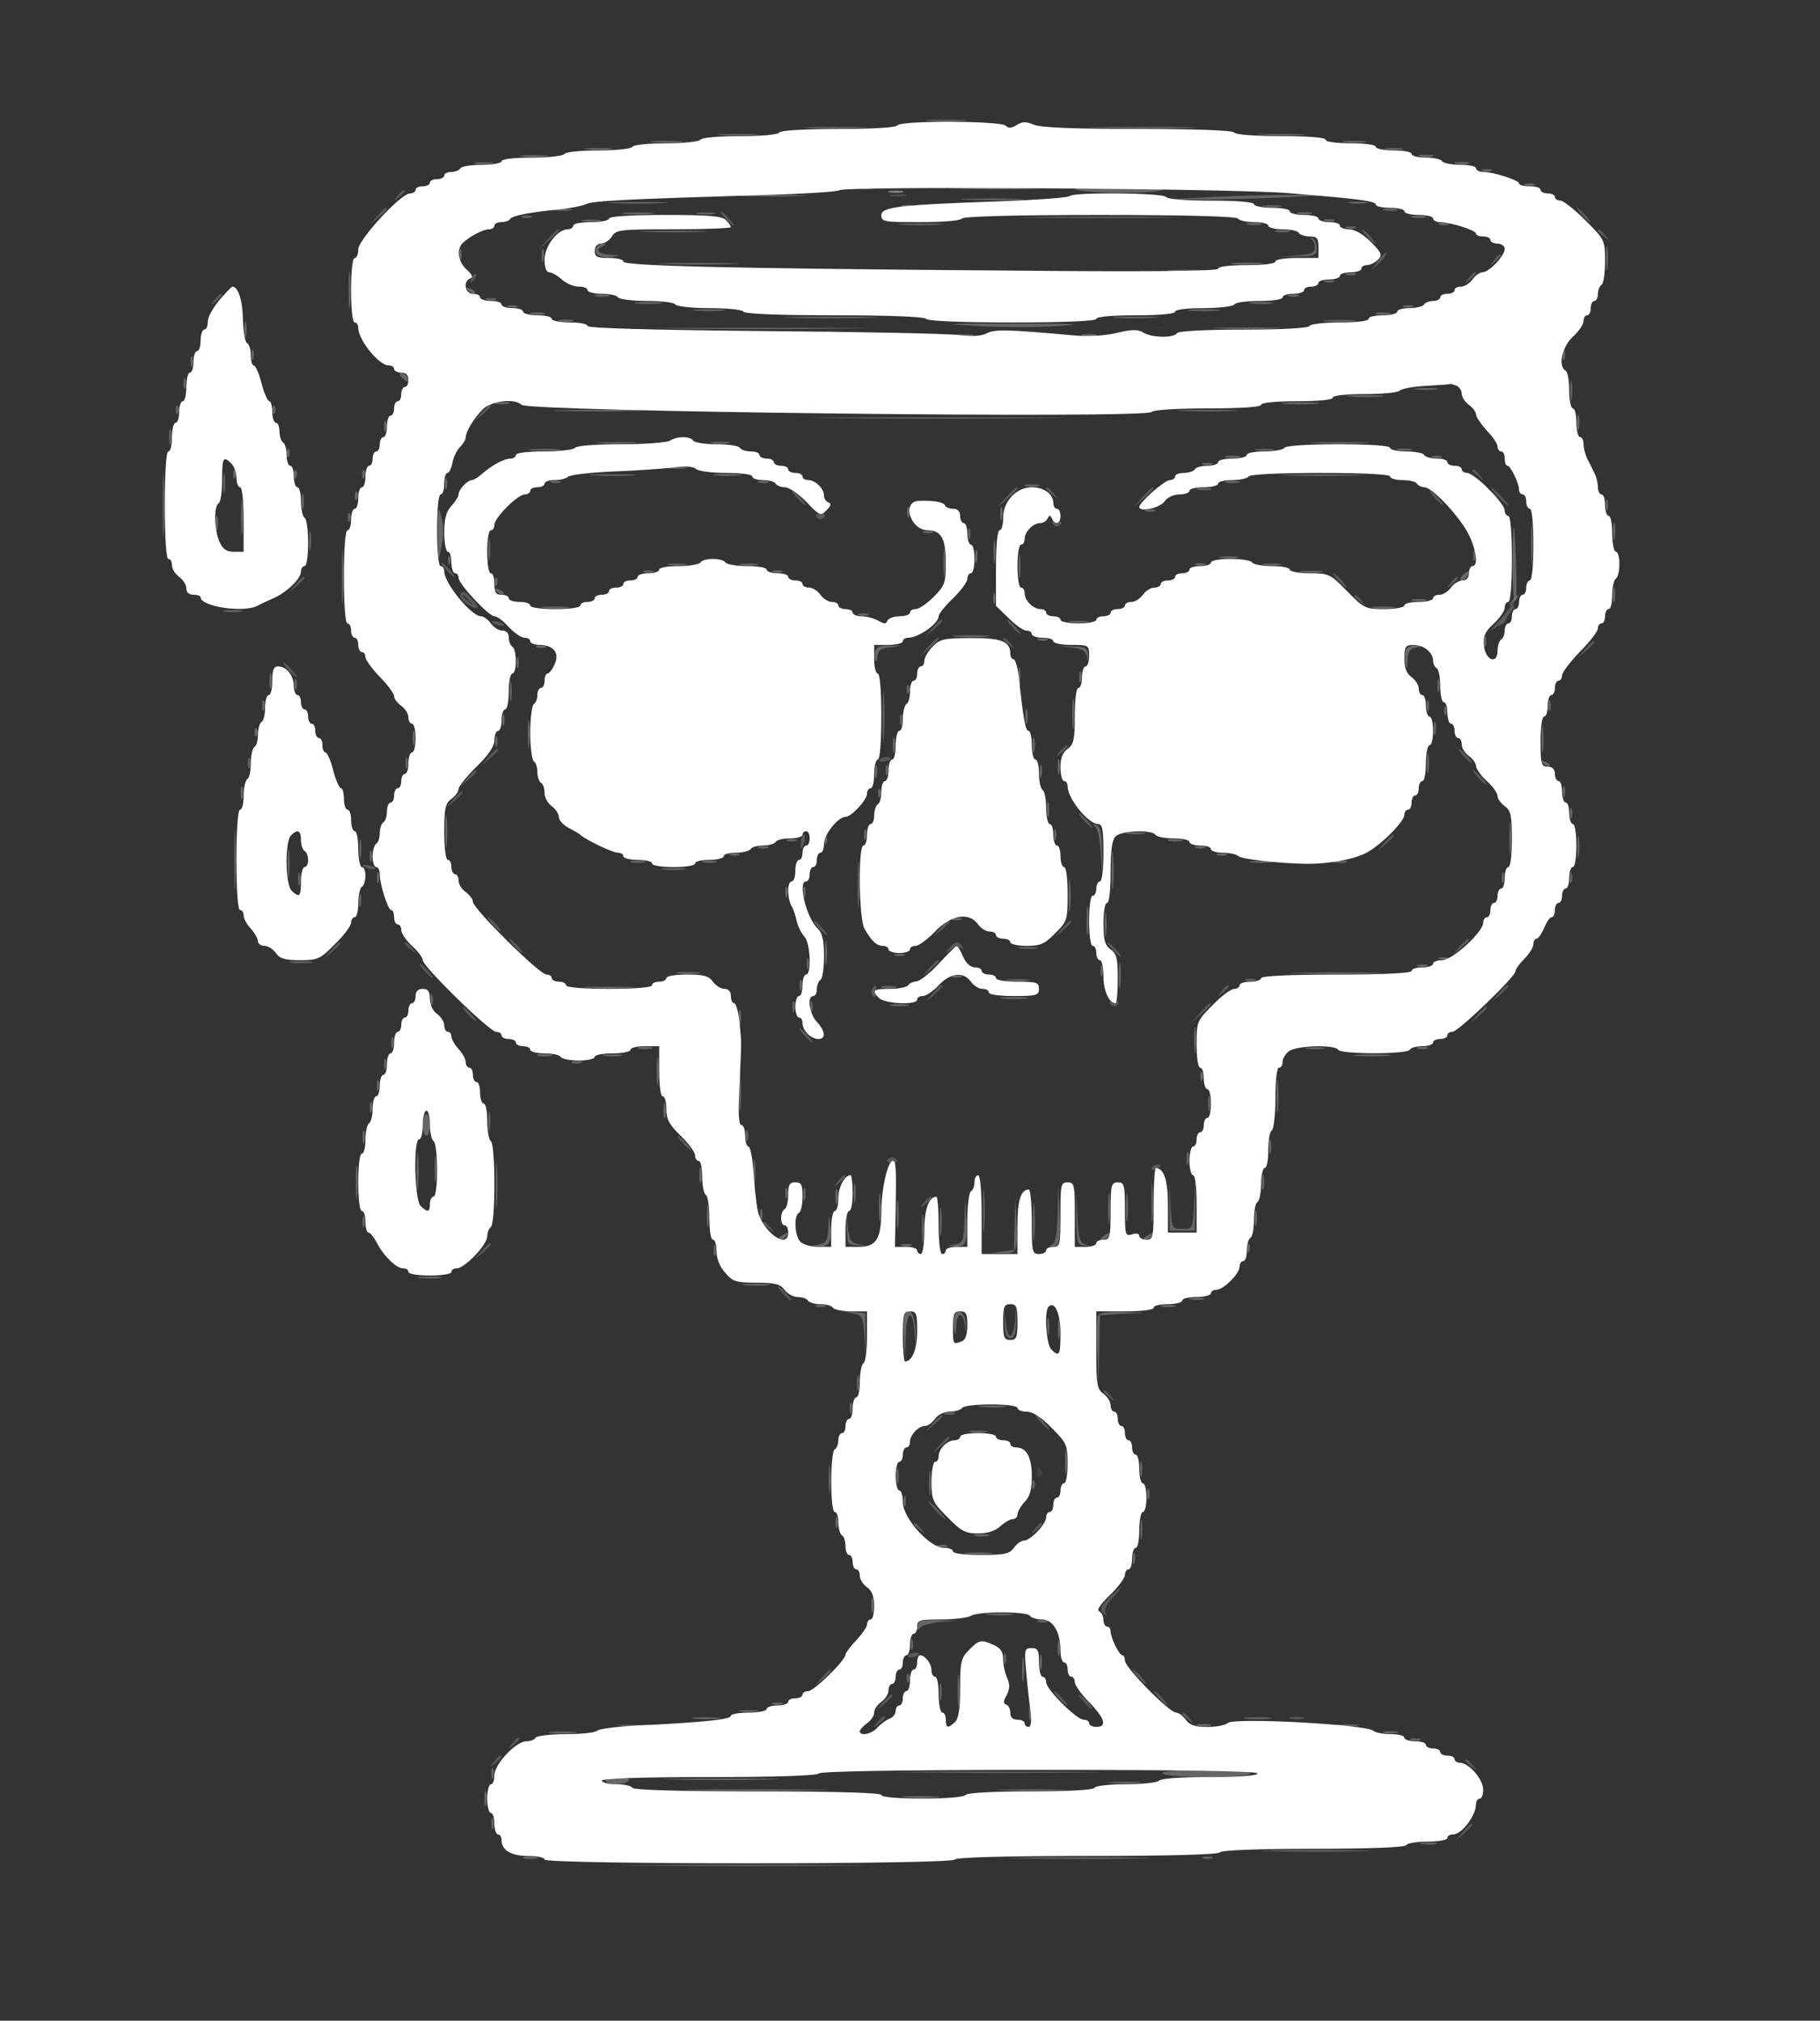 <svg version="1.0" xmlns="http://www.w3.org/2000/svg" viewBox="0 0 508 564"><rect x="0" y="0" width="508" height="564" fill="#333333" stroke="none"/><path d="M257.3 32.7c4.2.2 11.2.2 15.5 0 4.2-.1.7-.3-7.8-.3s-12 .2-7.7.3zm27.5 0c.6.2 1.8.2 2.5 0 .6-.3.1-.5-1.3-.5-1.4 0-1.9.2-1.2.5zm-59.5 2c4.3.2 11 .2 15 0 4-.1.5-.3-7.8-.3-8.2 0-11.5.2-7.2.3zm82 0c7.1.2 18.3.2 25 0 6.7-.1 1-.3-12.8-.3-13.7 0-19.2.2-12.2.3zm-106.5 2c2.9.2 7.4.2 10 0 2.6-.2.2-.3-5.3-.3s-7.6.1-4.7.3zm152 0c3.4.2 8.8.2 12 0 3.1-.2.3-.3-6.3-.3s-9.2.1-5.7.3zm-172.5 2c2.6.2 6.7.2 9 0s.2-.3-4.8-.3c-4.9 0-6.8.1-4.2.3zm195.5 0c1.8.2 4.5.2 6 0s0-.4-3.3-.4-4.5.2-2.7.4zm-214 2c2.3.2 5.9.2 8 0 2-.2.1-.4-4.3-.4-4.4 0-6.1.2-3.7.4zm225.5 0c1.5.2 3.7.2 5 0 1.2-.2 0-.4-2.8-.4-2.7 0-3.8.2-2.2.4zm-243.5 2c2.3.2 5.9.2 8 0 2-.2.1-.4-4.3-.4-4.4 0-6.1.2-3.7.4zm253 0c1.2.2 3 .2 4 0 .9-.3-.1-.5-2.3-.4-2.2 0-3 .2-1.7.4zm-266 2c1.8.2 4.5.2 6 0s0-.4-3.3-.4-4.5.2-2.7.4zm276 0c1.2.2 3 .2 4 0 .9-.3-.1-.5-2.3-.4-2.2 0-3 .2-1.7.4zm-282 2c.7.3 1.6.2 1.9-.1.4-.3-.2-.6-1.3-.5-1.1 0-1.4.3-.6.6zm289.5 0c.9.2 2.3.2 3 0 .6-.3-.1-.5-1.8-.5-1.6 0-2.2.2-1.2.5zm-293.5 2c.7.3 1.6.2 1.9-.1.4-.3-.2-.6-1.3-.5-1.1 0-1.4.3-.6.6zm301 0c.7.3 1.6.2 1.9-.1.4-.3-.2-.6-1.3-.5-1.1 0-1.4.3-.6.6zm-305 2c.7.3 1.6.2 1.9-.1.4-.3-.2-.6-1.3-.5-1.1 0-1.4.3-.6.6zm309.5 0c.9.2 2.3.2 3 0 .6-.3-.1-.5-1.8-.5-1.6 0-2.2.2-1.2.5zm-313.5 2c.7.3 1.6.2 1.9-.1.4-.3-.2-.6-1.3-.5-1.1 0-1.4.3-.6.6zm319 0c.7.3 1.6.2 1.9-.1.4-.3-.2-.6-1.3-.5-1.1 0-1.4.3-.6.6zM275.5 54l-16 .6 15.7.2c9.6.1 15.9-.2 16.3-.8.3-.6.5-.9.3-.8-.2.1-7.5.5-16.3.8zm55.8.7c2.6.2 6.8.2 9.5 0 2.6-.2.4-.3-4.8-.3s-7.4.1-4.7.3zm104.5 0c.7.3 1.6.2 1.9-.1.4-.3-.2-.6-1.3-.5-1.1 0-1.4.3-.6.6zm-184 2c.6.2 1.8.2 2.5 0 .6-.3.1-.5-1.3-.5-1.4 0-1.9.2-1.2.5zm101.5 0c1.5.2 3.7.2 5 0 1.2-.2 0-.4-2.8-.4-2.7 0-3.8.2-2.2.4zM177.5 58l-8 .6 7.7.2c4.3.1 8-.2 8.3-.8.3-.6.5-.9.3-.8-.2.1-3.9.5-8.3.8zm17.8.7c1.5.2 3.7.2 5 0 1.2-.2 0-.4-2.8-.4-2.7 0-3.8.2-2.2.4zm167.5 0c1.2.2 3 .2 4 0 .9-.3-.1-.5-2.3-.4-2.2 0-3 .2-1.7.4zm-200.5 2c1.5.2 3.7.2 5 0 1.2-.2 0-.4-2.8-.4-2.7 0-3.8.2-2.2.4zm208 0c.9.2 2.3.2 3 0 .6-.3-.1-.5-1.8-.5-1.6 0-2.2.2-1.2.5zm-213.5 2c.7.3 1.6.2 1.9-.1.4-.3-.2-.6-1.3-.5-1.1 0-1.4.3-.6.6zm219.5 0c.9.2 2.3.2 3 0 .6-.3-.1-.5-1.8-.5-1.6 0-2.2.2-1.2.5zm-207.5 8c1.2.2 3 .2 4 0 .9-.3-.1-.5-2.3-.4-2.2 0-3 .2-1.7.4zm190 0c1.8.2 4.5.2 6 0s0-.4-3.3-.4-4.5.2-2.7.4zm-181.9 1.6c.4.4 9 .6 19.2.5l18.4-.3-19.2-.5c-10.6-.3-18.9-.2-18.4.3zm166.9.4c2.3.2 5.9.2 8 0 2-.2.1-.4-4.3-.4-4.4 0-6.1.2-3.7.4zm-101.5 2c13 .2 34.4.2 47.5 0 13-.1 2.3-.2-23.8-.2s-36.8.1-23.7.2zm84.5 0c2.3.2 6.1.2 8.5 0 2.3-.2.4-.4-4.3-.4s-6.6.2-4.2.4zm86 0c.7.3 1.6.2 1.9-.1.4-.3-.2-.6-1.3-.5-1.1 0-1.4.3-.6.6zm-6 4c.7.3 1.6.2 1.9-.1.4-.3-.2-.6-1.3-.5-1.1 0-1.4.3-.6.6zm-275 2c.7.3 1.6.2 1.9-.1.4-.3-.2-.6-1.3-.5-1.1 0-1.4.3-.6.6zm271 0c.7.3 1.6.2 1.9-.1.4-.3-.2-.6-1.3-.5-1.1 0-1.4.3-.6.6zm-266.5 2c.9.2 2.3.2 3 0 .6-.3-.1-.5-1.8-.5-1.6 0-2.2.2-1.2.5zm262.5 0c.7.3 1.6.2 1.9-.1.4-.3-.2-.6-1.3-.5-1.1 0-1.4.3-.6.6zm-256.5 2c.9.2 2.3.2 3 0 .6-.3-.1-.5-1.8-.5-1.6 0-2.2.2-1.2.5zm249 0c.9.2 2.3.2 3 0 .6-.3-.1-.5-1.8-.5-1.6 0-2.2.2-1.2.5zm-242.5 2c1.2.2 3 .2 4 0 .9-.3-.1-.5-2.3-.4-2.2 0-3 .2-1.7.4zm235 0c1.2.2 3 .2 4 0 .9-.3-.1-.5-2.3-.4-2.2 0-3 .2-1.7.4zm-226.5 2c1.5.2 3.7.2 5 0 1.2-.2 0-.4-2.8-.4-2.7 0-3.8.2-2.2.4zm212.5 0c2.3.2 5.9.2 8 0 2-.2.1-.4-4.3-.4-4.4 0-6.1.2-3.7.4zm-182.5 2c12.6.2 32.8.2 45 0 12.2-.1 2-.2-22.8-.2-24.7 0-34.7.1-22.2.2zm126.5 0c1.2.2 3.2.2 4.5 0 1.2-.2.2-.4-2.3-.4s-3.5.2-2.2.4zm22.4 0c4.8.2 12.9.2 18 0 5.1-.1 1.2-.3-8.7-.3-9.9 0-14.1.2-9.3.3zm-35.3 1.6c.5.5 2.1.7 3.7.5 2.7-.3 2.6-.4-.8-.9-2.2-.3-3.4-.1-2.9.4zm-34.1.4c1.2.2 3.2.2 4.5 0 1.2-.2.2-.4-2.3-.4s-3.5.2-2.2.4zm-77.5 28c.9.2 2.5.2 3.5 0 .9-.3.1-.5-1.8-.5-1.9 0-2.7.2-1.7.5zm-18.8 1.3-11 .6 10.7.2c6.3.1 10.9-.2 11.3-.8.3-.6.5-.9.3-.8-.2.1-5.2.5-11.3.8zm28.8.7c1.5.2 3.7.2 5 0 1.2-.2 0-.4-2.8-.4-2.7 0-3.8.2-2.2.4zm166 0c4.2.2 11.2.2 15.5 0 4.2-.1.7-.3-7.8-.3s-12 .2-7.7.3zm-217.5 2c2.3.2 5.9.2 8 0 2-.2.1-.4-4.3-.4-4.4 0-6.1.2-3.7.4zm62 0c.7.3 1.6.2 1.9-.1.4-.3-.2-.6-1.3-.5-1.1 0-1.4.3-.6.6zm140.5 0c1.5.2 3.7.2 5 0 1.2-.2 0-.4-2.8-.4-2.7 0-3.8.2-2.2.4zm41 0c1.5.2 3.7.2 5 0 1.2-.2 0-.4-2.8-.4-2.7 0-3.8.2-2.2.4zm-250.5 2c.7.3 1.6.2 1.9-.1.4-.3-.2-.6-1.3-.5-1.1 0-1.4.3-.6.6zm73 0c.7.3 1.6.2 1.9-.1.4-.3-.2-.6-1.3-.5-1.1 0-1.4.3-.6.6zm128 0c1.2.2 3 .2 4 0 .9-.3-.1-.5-2.3-.4-2.2 0-3 .2-1.7.4zm58.5 0c.9.2 2.3.2 3 0 .6-.3-.1-.5-1.8-.5-1.6 0-2.2.2-1.2.5zm-182.5 2c.7.3 1.6.2 1.9-.1.4-.3-.2-.6-1.3-.5-1.1 0-1.4.3-.6.6zm117.5 0c.9.2 2.3.2 3 0 .6-.3-.1-.5-1.8-.5-1.6 0-2.2.2-1.2.5zm70.5 0c.7.3 1.6.2 1.9-.1.4-.3-.2-.6-1.3-.5-1.1 0-1.4.3-.6.6zm-184 2c.7.3 1.6.2 1.9-.1.4-.3-.2-.6-1.3-.5-1.1 0-1.4.3-.6.6zm107 0c.7.3 1.6.2 1.9-.1.4-.3-.2-.6-1.3-.5-1.1 0-1.4.3-.6.6zm81 0c.7.3 1.6.2 1.9-.1.4-.3-.2-.6-1.3-.5-1.1 0-1.4.3-.6.6zm-184 2c.7.3 1.6.2 1.9-.1.4-.3-.2-.6-1.3-.5-1.1 0-1.4.3-.6.6zm99 0c.7.3 1.6.2 1.9-.1.4-.3-.2-.6-1.3-.5-1.1 0-1.4.3-.6.6zm-39 2c1.2.2 3.2.2 4.5 0 1.2-.2.2-.4-2.3-.4s-3.5.2-2.2.4zm-31 4c.7.3 1.6.2 1.9-.1.4-.3-.2-.6-1.3-.5-1.1 0-1.4.3-.6.6zm7 0c.7.3 1.6.2 1.9-.1.4-.3-.2-.6-1.3-.5-1.1 0-1.4.3-.6.6zm4 2c.7.3 1.6.2 1.9-.1.4-.3-.2-.6-1.3-.5-1.1 0-1.4.3-.6.6zm-202 12c.6.2 1.8.2 2.5 0 .6-.3.1-.5-1.3-.5-1.4 0-1.9.2-1.2.5zm133.5 2c.9.2 2.5.2 3.5 0 .9-.3.1-.5-1.8-.5-1.9 0-2.7.2-1.7.5zm143.5 0c1.7.2 4.7.2 6.5 0 1.7-.2.3-.4-3.3-.4-3.6 0-5 .2-3.2.4zm-154.5 2c1.5.2 3.7.2 5 0 1.2-.2 0-.4-2.8-.4-2.7 0-3.8.2-2.2.4zm21 0c1.5.2 3.7.2 5 0 1.2-.2 0-.4-2.8-.4-2.7 0-3.8.2-2.2.4zm126 0c.9.2 2.3.2 3 0 .6-.3-.1-.5-1.8-.5-1.6 0-2.2.2-1.2.5zm20 0c1.5.2 3.7.2 5 0 1.2-.2 0-.4-2.8-.4-2.7 0-3.8.2-2.2.4zm-174 2c.9.2 2.3.2 3 0 .6-.3-.1-.5-1.8-.5-1.6 0-2.2.2-1.2.5zm37 0c.9.2 2.3.2 3 0 .6-.3-.1-.5-1.8-.5-1.6 0-2.2.2-1.2.5zm112.5 0c.7.3 1.6.2 1.9-.1.4-.3-.2-.6-1.3-.5-1.1 0-1.4.3-.6.6zm35 0c1.8.2 4.5.2 6 0s0-.4-3.3-.4-4.5.2-2.7.4zm-189 2c.7.3 1.6.2 1.9-.1.4-.3-.2-.6-1.3-.5-1.1 0-1.4.3-.6.6zm47 0c.7.3 1.6.2 1.9-.1.4-.3-.2-.6-1.3-.5-1.1 0-1.4.3-.6.6zm103 0c.7.3 1.6.2 1.9-.1.4-.3-.2-.6-1.3-.5-1.1 0-1.4.3-.6.6zm82 0c.7.3 1.6.2 1.9-.1.4-.3-.2-.6-1.3-.5-1.1 0-1.4.3-.6.6zm-236 2c.7.3 1.6.2 1.9-.1.4-.3-.2-.6-1.3-.5-1.1 0-1.4.3-.6.6zm55 0c.7.3 1.6.2 1.9-.1.4-.3-.2-.6-1.3-.5-1.1 0-1.4.3-.6.6zm95 0c.7.3 1.6.2 1.9-.1.4-.3-.2-.6-1.3-.5-1.1 0-1.4.3-.6.6zm-181 2c.7.3 1.6.2 1.9-.1.4-.3-.2-.6-1.3-.5-1.1 0-1.4.3-.6.6zm27 0c.7.3 1.6.2 1.9-.1.4-.3-.2-.6-1.3-.5-1.1 0-1.4.3-.6.6zm234 0c.7.3 1.6.2 1.9-.1.4-.3-.2-.6-1.3-.5-1.1 0-1.4.3-.6.6zm-256.5 2c.9.2 2.3.2 3 0 .6-.3-.1-.5-1.8-.5-1.6 0-2.2.2-1.2.5zm18.5 0c.7.3 1.6.2 1.9-.1.4-.3-.2-.6-1.3-.5-1.1 0-1.4.3-.6.6zm69 0c.7.3 1.6.2 1.9-.1.4-.3-.2-.6-1.3-.5-1.1 0-1.4.3-.6.6zm83 0c.7.3 1.6.2 1.9-.1.4-.3-.2-.6-1.3-.5-1.1 0-1.4.3-.6.6zm79 0c1.2.2 3 .2 4 0 .9-.3-.1-.5-2.3-.4-2.2 0-3 .2-1.7.4zm-242 2c1.7.2 4.7.2 6.5 0 1.7-.2.3-.4-3.3-.4-3.6 0-5 .2-3.2.4zm84 0c.7.3 1.6.2 1.9-.1.4-.3-.2-.6-1.3-.5-1.1 0-1.4.3-.6.6zm19 0c.7.3 1.6.2 1.9-.1.4-.3-.2-.6-1.3-.5-1.1 0-1.4.3-.6.6zm35 0c.7.3 1.6.2 1.9-.1.4-.3-.2-.6-1.3-.5-1.1 0-1.4.3-.6.6zm21 0c.7.3 1.6.2 1.9-.1.4-.3-.2-.6-1.3-.5-1.1 0-1.4.3-.6.6zm72.5 0c1.5.2 3.9.2 5.5 0 1.5-.2.2-.4-2.8-.4s-4.3.2-2.7.4zm-143 2c.9.2 2.3.2 3 0 .6-.3-.1-.5-1.8-.5-1.6 0-2.2.2-1.2.5zm9 0c.9.2 2.3.2 3 0 .6-.3-.1-.5-1.8-.5-1.6 0-2.2.2-1.2.5zm44.5 0c.7.3 1.6.2 1.9-.1.4-.3-.2-.6-1.3-.5-1.1 0-1.4.3-.6.6zm13 0c.7.3 1.6.2 1.9-.1.4-.3-.2-.6-1.3-.5-1.1 0-1.4.3-.6.6zm-8 2c1.2.2 3.2.2 4.5 0 1.2-.2.2-.4-2.3-.4s-3.5.2-2.2.4zm-32.5 4c2.6.2 6.8.2 9.5 0 2.6-.2.4-.3-4.8-.3s-7.4.1-4.7.3zm-189.5 8c.6.2 1.8.2 2.5 0 .6-.3.1-.5-1.3-.5-1.4 0-1.9.2-1.2.5zm355 28c.7.3 1.6.2 1.9-.1.4-.3-.2-.6-1.3-.5-1.1 0-1.4.3-.6.6zm-30.5 54c.9.2 2.3.2 3 0 .6-.3-.1-.5-1.8-.5-1.6 0-2.2.2-1.2.5zm-129.5 2c.7.3 1.6.2 1.9-.1.4-.3-.2-.6-1.3-.5-1.1 0-1.4.3-.6.6zm123.5 0c.9.2 2.3.2 3 0 .6-.3-.1-.5-1.8-.5-1.6 0-2.2.2-1.2.5zm-244.3.7c0 .2.7.7 1.6 1 .8.3 1.2.2.9-.4-.6-1-2.5-1.4-2.5-.6zm37.8 1.3c1.7.2 4.7.2 6.5 0 1.7-.2.3-.4-3.3-.4-3.6 0-5 .2-3.2.4zm87 0c.7.3 1.6.2 1.9-.1.4-.3-.2-.6-1.3-.5-1.1 0-1.4.3-.6.6zm86.5 0c5.9.2 15.4.2 21 0 5.6-.1.8-.3-10.8-.3-11.5 0-16.1.2-10.2.3zm-206.5 2c.7.3 1.6.2 1.9-.1.4-.3-.2-.6-1.3-.5-1.1 0-1.4.3-.6.6zm27 0c.7.3 1.6.2 1.9-.1.4-.3-.2-.6-1.3-.5-1.1 0-1.4.3-.6.6zm72 0c.7.3 1.6.2 1.9-.1.4-.3-.2-.6-1.3-.5-1.1 0-1.4.3-.6.6zm27 0c1.8.2 4.5.2 6 0s0-.4-3.3-.4-4.5.2-2.7.4zm65.5 0c.9.2 2.3.2 3 0 .6-.3-.1-.5-1.8-.5-1.6 0-2.2.2-1.2.5zm-230.5 2c.6.2 1.8.2 2.5 0 .6-.3.1-.5-1.3-.5-1.4 0-1.9.2-1.2.5zm47.5 0c3.1.2 8.3.2 11.5 0 3.1-.2.5-.3-5.8-.3s-8.9.1-5.7.3zm37.5 0c.7.3 1.6.2 1.9-.1.4-.3-.2-.6-1.3-.5-1.1 0-1.4.3-.6.6zm44 0c1.2.2 3 .2 4 0 .9-.3-.1-.5-2.3-.4-2.2 0-3 .2-1.7.4zm97 0c.7.3 1.6.2 1.9-.1.4-.3-.2-.6-1.3-.5-1.1 0-1.4.3-.6.6zm-122 54c.6.2 1.8.2 2.5 0 .6-.3.1-.5-1.3-.5-1.4 0-1.9.2-1.2.5zm76 0c.6.2 1.8.2 2.5 0 .6-.3.1-.5-1.3-.5-1.4 0-1.9.2-1.2.5zm14 0c.6.2 1.8.2 2.5 0 .6-.3.1-.5-1.3-.5-1.4 0-1.9.2-1.2.5zm17.5 14c.9.2 2.5.2 3.5 0 .9-.3.1-.5-1.8-.5-1.9 0-2.7.2-1.7.5zm-21.5 2c.7.3 1.6.2 1.9-.1.4-.3-.2-.6-1.3-.5-1.1 0-1.4.3-.6.6zm-80 1.5c.6.6 1.8.8 2.8.6 1.4-.3 1.2-.5-.9-1-1.9-.3-2.5-.2-1.9.4zm11.5.5c.9.2 2.5.2 3.5 0 .9-.3.1-.5-1.8-.5-1.9 0-2.7.2-1.7.5zm14 0c.9.2 2.3.2 3 0 .6-.3-.1-.5-1.8-.5-1.6 0-2.2.2-1.2.5zm13 0c.9.2 2.3.2 3 0 .6-.3-.1-.5-1.8-.5-1.6 0-2.2.2-1.2.5zm27.5 0c.7.3 1.6.2 1.9-.1.4-.3-.2-.6-1.3-.5-1.1 0-1.4.3-.6.6zm9 0c.6.2 1.8.2 2.5 0 .6-.3.1-.5-1.3-.5-1.4 0-1.9.2-1.2.5zm-24.9 1.6c.5.5 2.1.7 3.7.5 2.7-.3 2.6-.4-.8-.9-2.2-.3-3.4-.1-2.9.4zm-6.6 50.4c1.5.2 3.9.2 5.5 0 1.5-.2.2-.4-2.8-.4s-4.3.2-2.7.4zm-5.5 2c.7.3 1.6.2 1.9-.1.4-.3-.2-.6-1.3-.5-1.1 0-1.4.3-.6.6zm15 0c.7.3 1.6.2 1.9-.1.4-.3-.2-.6-1.3-.5-1.1 0-1.4.3-.6.6zm4 2c.7.3 1.6.2 1.9-.1.4-.3-.2-.6-1.3-.5-1.1 0-1.4.3-.6.6zm1 26c.7.3 1.6.2 1.9-.1.4-.3-.2-.6-1.3-.5-1.1 0-1.4.3-.6.6zm-22.5 2c.9.2 2.3.2 3 0 .6-.3-.1-.5-1.8-.5-1.6 0-2.2.2-1.2.5zm7.5 2c1.7.2 4.7.2 6.5 0 1.7-.2.3-.4-3.3-.4-3.6 0-5 .2-3.2.4zm3 24c.6.2 1.8.2 2.5 0 .6-.3.1-.5-1.3-.5-1.4 0-1.9.2-1.2.5zm14 2c.6.2 1.8.2 2.5 0 .6-.3.1-.5-1.3-.5-1.4 0-1.9.2-1.2.5zm-62 12c.7.3 1.6.2 1.9-.1.4-.3-.2-.6-1.3-.5-1.1 0-1.4.3-.6.6zm-4 2c.7.3 1.6.2 1.9-.1.4-.3-.2-.6-1.3-.5-1.1 0-1.4.3-.6.6zm-5.5 2c.9.2 2.3.2 3 0 .6-.3-.1-.5-1.8-.5-1.6 0-2.2.2-1.2.5zm-9 2c1.5.2 3.7.2 5 0 1.2-.2 0-.4-2.8-.4-2.7 0-3.8.2-2.2.4zm121.5 0c.7.3 1.6.2 1.9-.1.4-.3-.2-.6-1.3-.5-1.1 0-1.4.3-.6.6zm-135.1 2c1.8.2 5 .2 7 0 2.1-.2.7-.4-3.2-.4-3.8 0-5.5.2-3.8.4zm91.1 0c.7.3 1.6.2 1.9-.1.4-.3-.2-.6-1.3-.5-1.1 0-1.4.3-.6.6zm18 0c.7.3 1.6.2 1.9-.1.4-.3-.2-.6-1.3-.5-1.1 0-1.4.3-.6.6zm46.5 0c3.7.2 9.7.2 13.5 0 3.7-.2.6-.3-6.8-.3-7.4 0-10.5.1-6.7.3zM336 480l-3.5.7 3.2.2c1.7 0 3.5-.4 3.8-.9.3-.6.5-.9.3-.9-.2.1-1.9.5-3.8.9zm34.9.3c.4.4 3.7.7 7.2.5l6.4-.3-7.2-.5c-4-.3-6.8-.1-6.4.3zm-199.6.4c3.2.2 8.1.2 11 0 2.9-.2.3-.3-5.8-.3-6 0-8.4.1-5.2.3zm-18.6 2c1.8.2 5 .2 7 0 2.1-.2.7-.4-3.2-.4-3.8 0-5.5.2-3.8.4zm234.1 0c1.2.2 3 .2 4 0 .9-.3-.1-.5-2.3-.4-2.2 0-3 .2-1.7.4zm-242 2c.7.3 1.6.2 1.9-.1.4-.3-.2-.6-1.3-.5-1.1 0-1.4.3-.6.6zm249.5 0c.9.2 2.3.2 3 0 .6-.3-.1-.5-1.8-.5-1.6 0-2.2.2-1.2.5zm5.5 2c.7.3 1.6.2 1.9-.1.4-.3-.2-.6-1.3-.5-1.1 0-1.4.3-.6.6zm4 2c.7.3 1.6.2 1.9-.1.4-.3-.2-.6-1.3-.5-1.1 0-1.4.3-.6.6zm4 2c.7.3 1.6.2 1.9-.1.4-.3-.2-.6-1.3-.5-1.1 0-1.4.3-.6.6zm-98 6c2.3.2 5.9.2 8 0 2-.2.1-.4-4.3-.4-4.4 0-6.1.2-3.7.4zm-114.6 2c9.2.2 24.5.2 34 0 9.5-.1 2-.3-16.7-.3s-26.5.2-17.3.3zm83.1 0c4.8.2 12.5.2 17 0 4.5-.1.6-.3-8.8-.3-9.3 0-13 .2-8.2.3zm-25.5 2c2.3.2 6.1.2 8.5 0 2.3-.2.4-.4-4.3-.4s-6.6.2-4.2.4z" fill="none"/><path d="M225.8 35.7c3.9.2 10.5.2 14.5 0 3.9-.1.7-.3-7.3-.3s-11.2.2-7.2.3zm81 0c6.7.2 17.7.2 24.5 0 6.7-.1 1.2-.3-12.3-.3s-19 .2-12.2.3zm-105.5 2c2.6.2 6.8.2 9.5 0 2.6-.2.4-.3-4.8-.3s-7.4.1-4.7.3zm151 0c3.2.2 8.1.2 11 0 2.9-.2.3-.3-5.8-.3-6 0-8.4.1-5.2.3zm-188.5 4c1.7.2 4.7.2 6.5 0 1.7-.2.3-.4-3.3-.4-3.6 0-5 .2-3.2.4zm223 0c1.2.2 3.2.2 4.5 0 1.2-.2.2-.4-2.3-.4s-3.5.2-2.2.4zm-241 2c1.7.2 4.7.2 6.5 0 1.7-.2.3-.4-3.3-.4-3.6 0-5 .2-3.2.4zm250.5 0c.9.2 2.5.2 3.5 0 .9-.3.1-.5-1.8-.5-1.9 0-2.7.2-1.7.5zm17.5 4c.6.2 1.8.2 2.5 0 .6-.3.1-.5-1.3-.5-1.4 0-1.9.2-1.2.5zM300.5 53c4.1 1.1 21.6 1.1 24 0 1.2-.5-3.6-.8-12.5-.8-8.7 0-13.3.3-11.5.8zm-93.7 1.7c4.5.2 11.9.2 16.5 0 4.5-.1.8-.3-8.3-.3-9.1 0-12.8.2-8.2.3zM338 55l-11.5.6 9.5.1c5.2 0 15.4-.3 22.5-.6l13-.8-11 .1c-6 0-16.2.3-22.5.6zm-68.2.7c3.9.2 10.5.2 14.5 0 3.9-.1.7-.3-7.3-.3s-11.2.2-7.2.3zm-98.5 1c3.7.2 9.7.2 13.5 0 3.7-.2.6-.3-6.8-.3-7.4 0-10.5.1-6.7.3zm205.5 0c1.2.2 3.2.2 4.5 0 1.2-.2.2-.4-2.3-.4s-3.5.2-2.2.4zm-202.5 3c2 .2 5.4.2 7.5 0 2-.2.3-.4-3.8-.4s-5.8.2-3.7.4zm20.5 0c1.2.2 3.2.2 4.5 0 1.2-.2.2-.4-2.3-.4s-3.5.2-2.2.4zm167.5 0c.9.2 2.5.2 3.5 0 .9-.3.1-.5-1.8-.5-1.9 0-2.7.2-1.7.5zm-216.5 1c.6.2 1.8.2 2.5 0 .6-.3.1-.5-1.3-.5-1.4 0-1.9.2-1.2.5zm143 0c10 .2 26.4.2 36.5 0 10-.1 1.8-.2-18.3-.2s-28.3.1-18.2.2zm105.5 0c.9.2 2.5.2 3.5 0 .9-.3.1-.5-1.8-.5-1.9 0-2.7.2-1.7.5zm-231.5 1c1.2.2 3.2.2 4.5 0 1.2-.2.2-.4-2.3-.4s-3.5.2-2.2.4zm207 0c.6.2 1.8.2 2.5 0 .6-.3.1-.5-1.3-.5-1.4 0-1.9.2-1.2.5zm-118 1c2.8.2 7.6.2 10.5 0 2.8-.2.5-.3-5.3-.3s-8.1.1-5.2.3zm96.5 0c.9.2 2.5.2 3.5 0 .9-.3.1-.5-1.8-.5-1.9 0-2.7.2-1.7.5zm53.5 0c.6.2 1.8.2 2.5 0 .6-.3.1-.5-1.3-.5-1.4 0-1.9.2-1.2.5zm-35.8 4c.5.2 1 1.3 1 2.3 0 1.6-.9 2-5 2.3l-5 .4 5.2-.1c4.9-.1 5.3-.3 5.3-2.5 0-1.3-.6-2.5-1.3-2.7-.7-.1-.8 0-.2.3zm82.3 5.3c0 3 .2 4.3.4 2.7.2-1.5.2-3.9 0-5.5-.2-1.5-.4-.2-.4 2.8zm-281.9-2.9c-1 1.7 1.1 3.1 4.2 2.6 2.9-.4 2.8-.4-.3-.6-3.3-.1-4.4-1.5-2-2.4.9-.4.9-.6 0-.6-.6-.1-1.5.4-1.9 1zM128.2 71c0 1.4.2 1.9.5 1.2.2-.6.2-1.8 0-2.5-.3-.6-.5-.1-.5 1.3zm23 .5c0 1.6.2 2.2.5 1.2.2-.9.2-2.3 0-3-.3-.6-.5.1-.5 1.8zM97.3 81c0 4.7.2 6.6.4 4.2.2-2.3.2-6.1 0-8.5-.2-2.3-.4-.4-.4 4.3zm88.5-7.3c5 .2 13.4.2 18.5 0 5-.1.9-.3-9.3-.3-10.2 0-14.3.2-9.2.3zm158.5 0c2 .2 5.4.2 7.5 0 2-.2.3-.4-3.8-.4s-5.8.2-3.7.4zm25.5 5c.6.2 1.8.2 2.5 0 .6-.3.1-.5-1.3-.5-1.4 0-1.9.2-1.2.5zm-234 5c.6.2 1.8.2 2.5 0 .6-.3.1-.5-1.3-.5-1.4 0-1.9.2-1.2.5zm42 1c1.7.2 4.7.2 6.5 0 1.7-.2.3-.4-3.3-.4-3.6 0-5 .2-3.2.4zm171.5 0c1.5.2 3.9.2 5.5 0 1.5-.2.2-.4-2.8-.4s-4.3.2-2.7.4zm-207.5 1c.6.2 1.8.2 2.5 0 .6-.3.1-.5-1.3-.5-1.4 0-1.9.2-1.2.5zm250 0c.6.2 1.8.2 2.5 0 .6-.3.1-.5-1.3-.5-1.4 0-1.9.2-1.2.5zm-197.5 1c2 .2 5.4.2 7.5 0 2-.2.3-.4-3.8-.4s-5.8.2-3.7.4zm138 0c2 .2 5.4.2 7.5 0 2-.2.3-.4-3.8-.4s-5.8.2-3.7.4zM68.2 92c0 1.9.2 2.7.5 1.7.2-.9.2-2.5 0-3.5-.3-.9-.5-.1-.5 1.8zm88.1-2.3c.9.2 2.5.2 3.5 0 .9-.3.1-.5-1.8-.5-1.9 0-2.7.2-1.7.5zm214 0c2 .2 5.4.2 7.5 0 2-.2.3-.4-3.8-.4s-5.8.2-3.7.4zM273 91c6.9.4 17 .4 22.5 0 7.7-.5 4.8-.7-12.5-.7-19.7 0-21 .1-10 .7zm-84.7.7c13 .2 34.4.2 47.5 0 13-.1 2.3-.2-23.8-.2s-36.8.1-23.7.2zm152 0c4.2.2 11.2.2 15.5 0 4.2-.1.7-.3-7.8-.3s-12 .2-7.7.3zM70.2 99c0 1.4.2 1.9.5 1.2.2-.6.2-1.8 0-2.5-.3-.6-.5-.1-.5 1.3zm366 0c0 1.4.2 1.9.5 1.2.2-.6.2-1.8 0-2.5-.3-.6-.5-.1-.5 1.3zm-383 2c0 1.4.2 1.9.5 1.2.2-.6.2-1.8 0-2.5-.3-.6-.5-.1-.5 1.3zm59 4.4c.7.8 1.5 1.2 1.7 1.1.5-.6-1-2.5-2-2.5-.5 0-.4.6.3 1.4zm-61 1.6c0 1.4.2 1.9.5 1.2.2-.6.2-1.8 0-2.5-.3-.6-.5-.1-.5 1.3zm387.1 2c0 2.5.2 3.5.4 2.2.2-1.2.2-3.2 0-4.5-.2-1.2-.4-.2-.4 2.3zm-43-.3c1.5.2 3.9.2 5.5 0 1.5-.2.2-.4-2.8-.4s-4.3.2-2.7.4zm-18.5 2c2.3.2 6.1.2 8.5 0 2.3-.2.4-.4-4.3-.4s-6.6.2-4.2.4zm-327.7 3.9c0 1.1.3 1.4.6.6.3-.7.2-1.6-.1-1.9-.3-.4-.6.2-.5 1.3zm27 0c0 1.1.3 1.4.6.6.3-.7.2-1.6-.1-1.9-.3-.4-.6.2-.5 1.3zm80.7.1c5.6.2 14.8.2 20.5 0 5.6-.1 1-.3-10.3-.3s-15.9.2-10.2.3zm173.4 0c3.7.2 10 .2 14 0 4-.1 1-.3-6.7-.3s-11 .1-7.3.3zm110 3.3c0 1.9.2 2.7.5 1.7.2-.9.2-2.5 0-3.5-.3-.9-.5-.1-.5 1.8zm-207-1.3c15.9.2 41.7.2 57.5 0 15.9-.1 2.9-.2-28.7-.2-31.6 0-44.6.1-28.8.2zm-126 2.3c0 1.4.2 1.9.5 1.2.2-.6.2-1.8 0-2.5-.3-.6-.5-.1-.5 1.3zm-60 3c0 1.9.2 2.7.5 1.7.2-.9.2-2.5 0-3.5-.3-.9-.5-.1-.5 1.8zm32.9 4.6c0 1.1.3 1.4.6.6.3-.7.2-1.6-.1-1.9-.3-.4-.6.2-.5 1.3zm68.2-.9c2 .2 5.4.2 7.5 0 2-.2.3-.4-3.8-.4s-5.8.2-3.7.4zm202.5 0c1.2.2 3.2.2 4.5 0 1.2-.2.2-.4-2.3-.4s-3.5.2-2.2.4zm39.5 0c.9.2 2.5.2 3.5 0 .9-.3.1-.5-1.8-.5-1.9 0-2.7.2-1.7.5zM45.4 141c0 8 .2 11.2.3 7.2.2-3.9.2-10.5 0-14.5-.1-3.9-.3-.7-.3 7.3zm296.9-13.3c.9.2 2.5.2 3.5 0 .9-.3.1-.5-1.8-.5-1.9 0-2.7.2-1.7.5zm57.5 0c.6.2 1.8.2 2.5 0 .6-.3.1-.5-1.3-.5-1.4 0-1.9.2-1.2.5zM62.3 135c0 2.5.2 3.5.4 2.2.2-1.2.2-3.2 0-4.5-.2-1.2-.4-.2-.4 2.3zm2.8-2.4c0 1.1.3 1.4.6.6.3-.7.2-1.6-.1-1.9-.3-.4-.6.2-.5 1.3zm17 0c0 1.1.3 1.4.6.6.3-.7.2-1.6-.1-1.9-.3-.4-.6.2-.5 1.3zm19 0c0 1.1.3 1.4.6.6.3-.7.2-1.6-.1-1.9-.3-.4-.6.2-.5 1.3zm64.7.1c2.8.2 7.6.2 10.5 0 2.8-.2.5-.3-5.3-.3s-8.1.1-5.2.3zm34 0c1.7.2 4.7.2 6.5 0 1.7-.2.3-.4-3.3-.4-3.6 0-5 .2-3.2.4zm160 0c5 .2 13.4.2 18.5 0 5-.1.9-.3-9.3-.3-10.2 0-14.3.2-9.2.3zM124.2 135c0 1.4.2 1.9.5 1.2.2-.6.2-1.8 0-2.5-.3-.6-.5-.1-.5 1.3zm29.6-.3c.6.2 1.8.2 2.5 0 .6-.3.1-.5-1.3-.5-1.4 0-1.9.2-1.2.5zm58 0c.6.2 1.8.2 2.5 0 .6-.3.1-.5-1.3-.5-1.4 0-1.9.2-1.2.5zm130.5 0c.9.2 2.5.2 3.5 0 .9-.3.1-.5-1.8-.5-1.9 0-2.7.2-1.7.5zm-275 9.8c0 4.4.2 6.1.4 3.7.2-2.3.2-5.9 0-8-.2-2-.4-.1-.4 4.3zm16.9-4.5c0 1.9.2 2.7.5 1.7.2-.9.2-2.5 0-3.5-.3-.9-.5-.1-.5 1.8zm14.9-1.4c0 1.1.3 1.4.6.6.3-.7.2-1.6-.1-1.9-.3-.4-.6.2-.5 1.3zm349.1 2.4c0 1.4.2 1.9.5 1.2.2-.6.2-1.8 0-2.5-.3-.6-.5-.1-.5 1.3zm-326 8c0 8.1.1 8.3 1 3.8.7-3.2.7-6 0-8.5-.9-3.4-1-2.8-1 4.7zm131-6c0 1.4.2 1.9.5 1.2.2-.6.2-1.8 0-2.5-.3-.6-.5-.1-.5 1.3zm26 .5c0 1.6.2 2.2.5 1.2.2-.9.2-2.3 0-3-.3-.6-.5.1-.5 1.8zm-219 2.5c0 1.9.2 2.7.5 1.7.2-.9.2-2.5 0-3.5-.3-.9-.5-.1-.5 1.8zm36.9-1.4c0 1.1.3 1.4.6.6.3-.7.2-1.6-.1-1.9-.3-.4-.6.2-.5 1.3zm330.3 7.4c0 5.2.1 7.4.3 4.7.2-2.6.2-6.8 0-9.5-.2-2.6-.3-.4-.3 4.8zm-5.2 3.5c-.1 6 .2 11.5.6 12.2.4.6.6-3.2.4-8.5-.4-14.5-.9-16.1-1-3.7zm28.1-7c0 2.2.2 3 .4 1.7.2-1.2.2-3 0-4-.3-.9-.5.1-.4 2.3zm-364 2.5c0 2.5.2 3.5.4 2.2.2-1.2.2-3.2 0-4.5-.2-1.2-.4-.2-.4 2.3zm183.9-2c0 1.4.2 1.9.5 1.2.2-.6.2-1.8 0-2.5-.3-.6-.5-.1-.5 1.3zM95.4 161c0 6.9.1 9.7.3 6.2.2-3.4.2-9 0-12.5-.2-3.4-.3-.6-.3 6.3zm40.9-7.5c0 2.7.2 3.8.4 2.2.2-1.5.2-3.7 0-5-.2-1.2-.4 0-.4 2.8zm141 .5c0 3 .2 4.3.4 2.7.2-1.5.2-3.9 0-5.5-.2-1.5-.4-.2-.4 2.8zm-14 3c0 3.6.2 5 .4 3.2.2-1.7.2-4.7 0-6.5-.2-1.7-.4-.3-.4 3.3zm8.9-1.5c0 1.6.2 2.2.5 1.2.2-.9.2-2.3 0-3-.3-.6-.5.1-.5 1.8zm12.1 2.5c0 3 .2 4.3.4 2.7.2-1.5.2-3.9 0-5.5-.2-1.5-.4-.2-.4 2.8zm126.9-3c0 1.4.2 1.9.5 1.2.2-.6.2-1.8 0-2.5-.3-.6-.5-.1-.5 1.3zm-286.1 1.6c0 1.1.3 1.4.6.6.3-.7.2-1.6-.1-1.9-.3-.4-.6.2-.5 1.3zm215.7-.9c1.2.2 3.2.2 4.5 0 1.2-.2.2-.4-2.3-.4s-3.5.2-2.2.4zm-154 2c1.2.2 3.2.2 4.5 0 1.2-.2.2-.4-2.3-.4s-3.5.2-2.2.4zm20 0c1.2.2 3.2.2 4.5 0 1.2-.2.2-.4-2.3-.4s-3.5.2-2.2.4zm127 0c.6.2 1.8.2 2.5 0 .6-.3.1-.5-1.3-.5-1.4 0-1.9.2-1.2.5zm19 0c1.2.2 3.2.2 4.5 0 1.2-.2.2-.4-2.3-.4s-3.5.2-2.2.4zm55.4 2.9c-.7.8-.8 1.4-.3 1.4 1 0 2.5-1.9 2-2.5-.2-.1-1 .3-1.7 1.1zm-270.1 2c0 1.1.3 1.4.6.6.3-.7.2-1.6-.1-1.9-.3-.4-.6.2-.5 1.3zm312.1 3.4c0 1.9.2 2.7.5 1.7.2-.9.2-2.5 0-3.5-.3-.9-.5-.1-.5 1.8zm-173 1c0 1.4.2 1.9.5 1.2.2-.6.2-1.8 0-2.5-.3-.6-.5-.1-.5 1.3zm117.1.7c.9.2 2.5.2 3.5 0 .9-.3.1-.5-1.8-.5-1.9 0-2.7.2-1.7.5zm-242.5 2c1.7.2 4.7.2 6.5 0 1.7-.2.3-.4-3.3-.4-3.6 0-5 .2-3.2.4zm231.5 0c1.5.2 3.9.2 5.5 0 1.5-.2.2-.4-2.8-.4s-4.3.2-2.7.4zm-320.5 1c1.2.2 3.2.2 4.5 0 1.2-.2.2-.4-2.3-.4s-3.5.2-2.2.4zm236 3c1.2.2 3.2.2 4.5 0 1.2-.2.2-.4-2.3-.4s-3.5.2-2.2.4zm115.4 5.3c0 1.4.2 1.9.5 1.2.2-.6.2-1.8 0-2.5-.3-.6-.5-.1-.5 1.3zm-264.4 1.7c.6.2 1.8.2 2.5 0 .6-.3.1-.5-1.3-.5-1.4 0-1.9.2-1.2.5zm94.6.8c-.3.8-.4 2-.1 2.7.3.7.6.3.6-.9.1-1.7.8-2.3 3.4-2.6l3.2-.4-3.3-.1c-2.1-.1-3.5.3-3.8 1.3zm54.5-.8c3.1.3 4.1.9 4.5 2.6.4 1.8.4 1.8.3-.3-.2-2.2-.7-2.5-4.5-2.6l-4.2-.1 3.9.4zm93.5.7c-.3.8-.4 2.5-.1 3.8.3 1.8.5 1.6.6-.9.1-2.4.6-3.3 2.4-3.6l2.2-.4-2.3-.2c-1.2 0-2.5.5-2.8 1.3zM144.2 185c0 1.4.2 1.9.5 1.2.2-.6.2-1.8 0-2.5-.3-.6-.5-.1-.5 1.3zm140.1 4c0 2.5.2 3.5.4 2.2.2-1.2.2-3.2 0-4.5-.2-1.2-.4-.2-.4 2.3zm-209.1 1c0 1.9.2 2.7.5 1.7.2-.9.2-2.5 0-3.5-.3-.9-.5-.1-.5 1.8zm226-1c0 1.4.2 1.9.5 1.2.2-.6.2-1.8 0-2.5-.3-.6-.5-.1-.5 1.3zm-219 2c0 1.4.2 1.9.5 1.2.2-.6.2-1.8 0-2.5-.3-.6-.5-.1-.5 1.3zm60.1 2c0 2.5.2 3.5.4 2.2.2-1.2.2-3.2 0-4.5-.2-1.2-.4-.2-.4 2.3zm104.1 7c0 6.3.1 8.9.3 5.7.2-3.1.2-8.3 0-11.5-.2-3.1-.3-.5-.3 5.8zm154.8-8.5c0 1.6.2 2.2.5 1.2.2-.9.2-2.3 0-3-.3-.6-.5.1-.5 1.8zm-148.1 1.1c0 1.1.3 1.4.6.6.3-.7.2-1.6-.1-1.9-.3-.4-.6.2-.5 1.3zm46.2 6.9c0 3.8.2 5.3.4 3.2.2-2 .2-5.2 0-7-.2-1.7-.4-.1-.4 3.8zM73.2 197c0 1.4.2 1.9.5 1.2.2-.6.2-1.8 0-2.5-.3-.6-.5-.1-.5 1.3zm325 0c0 1.4.2 1.9.5 1.2.2-.6.2-1.8 0-2.5-.3-.6-.5-.1-.5 1.3zm34 0c0 1.4.2 1.9.5 1.2.2-.6.2-1.8 0-2.5-.3-.6-.5-.1-.5 1.3zm-146 3c0 1.9.2 2.7.5 1.7.2-.9.2-2.5 0-3.5-.3-.9-.5-.1-.5 1.8zm116.9-1.4c0 1.1.3 1.4.6.6.3-.7.2-1.6-.1-1.9-.3-.4-.6.2-.5 1.3zM140.2 201c0 1.4.2 1.9.5 1.2.2-.6.2-1.8 0-2.5-.3-.6-.5-.1-.5 1.3zm7.1 4c0 3.6.2 5 .4 3.2.2-1.7.2-4.7 0-6.5-.2-1.7-.4-.3-.4 3.3zm103.9-4c0 1.4.2 1.9.5 1.2.2-.6.2-1.8 0-2.5-.3-.6-.5-.1-.5 1.3zm149 2.5c0 1.6.2 2.2.5 1.2.2-.9.2-2.3 0-3-.3-.6-.5.1-.5 1.8zm30.1 3c0 3.3.2 4.5.4 2.7.2-1.8.2-4.5 0-6s-.4 0-.4 3.3zm-359.2-1.9c0 1.1.3 1.4.6.6.3-.7.2-1.6-.1-1.9-.3-.4-.6.2-.5 1.3zm44.1 1.4c0 1.9.2 2.7.5 1.7.2-.9.2-2.5 0-3.5-.3-.9-.5-.1-.5 1.8zm23 1c0 1.4.2 1.9.5 1.2.2-.6.2-1.8 0-2.5-.3-.6-.5-.1-.5 1.3zm111 1c0 1.9.2 2.7.5 1.7.2-.9.2-2.5 0-3.5-.3-.9-.5-.1-.5 1.8zm39 0c0 1.9.2 2.7.5 1.7.2-.9.2-2.5 0-3.5-.3-.9-.5-.1-.5 1.8zm110.1 5c0 2.5.2 3.5.4 2.2.2-1.2.2-3.2 0-4.5-.2-1.2-.4-.2-.4 2.3zm-329.1 0c0 1.4.2 1.9.5 1.2.2-.6.2-1.8 0-2.5-.3-.6-.5-.1-.5 1.3zm44 0c0 1.4.2 1.9.5 1.2.2-.6.2-1.8 0-2.5-.3-.6-.5-.1-.5 1.3zm182 1c0 1.9.2 2.7.5 1.7.2-.9.2-2.5 0-3.5-.3-.9-.5-.1-.5 1.8zm-51 1.5c0 1.6.2 2.2.5 1.2.2-.9.2-2.3 0-3-.3-.6-.5.1-.5 1.8zm3-.5c0 1.4.2 1.9.5 1.2.2-.6.2-1.8 0-2.5-.3-.6-.5-.1-.5 1.3zm43 .5c0 1.6.2 2.2.5 1.2.2-.9.2-2.3 0-3-.3-.6-.5.1-.5 1.8zm-223 6c0 1.6.2 2.2.5 1.2.2-.9.2-2.3 0-3-.3-.6-.5.1-.5 1.8zm369-.5c0 1.4.2 1.9.5 1.2.2-.6.2-1.8 0-2.5-.3-.6-.5-.1-.5 1.3zm-191.1.6c0 1.1.3 1.4.6.6.3-.7.2-1.6-.1-1.9-.3-.4-.6.2-.5 1.3zm47.1 4.4c0 1.9.2 2.7.5 1.7.2-.9.2-2.5 0-3.5-.3-.9-.5-.1-.5 1.8zm-167.9 6c0 4.1.2 5.8.4 3.7.2-2 .2-5.4 0-7.5-.2-2-.4-.3-.4 3.8zm313.9-5c0 1.4.2 1.9.5 1.2.2-.6.2-1.8 0-2.5-.3-.6-.5-.1-.5 1.3zM65.4 240c0 7.4.1 10.5.3 6.7.2-3.7.2-9.7 0-13.5-.2-3.7-.3-.6-.3 6.8zm355.9-6c0 4.1.2 5.8.4 3.7.2-2 .2-5.4 0-7.5-.2-2-.4-.3-.4 3.8zm-115.6-3.3c.7.5 1.4 4 1.6 7.8l.4 7-.1-7.4c-.1-5.7-.4-7.5-1.6-7.8-1.1-.3-1.1-.2-.3.4zm-64.5 2.3c0 1.4.2 1.9.5 1.2.2-.6.2-1.8 0-2.5-.3-.6-.5-.1-.5 1.3zm53 0c0 1.4.2 1.9.5 1.2.2-.6.2-1.8 0-2.5-.3-.6-.5-.1-.5 1.3zm146.1 3.5c0 2.7.2 3.8.4 2.2.2-1.5.2-3.7 0-5-.2-1.2-.4 0-.4 2.8zm-340 .5c0 2.5.2 3.5.4 2.2.2-1.2.2-3.2 0-4.5-.2-1.2-.4-.2-.4 2.3zm129.8-2.4c0 1.1.3 1.4.6.6.3-.7.2-1.6-.1-1.9-.3-.4-.6.2-.5 1.3zm-10.3.1c.6.2 1.8.2 2.5 0 .6-.3.1-.5-1.3-.5-1.4 0-1.9.2-1.2.5zm106.5 0c.9.2 2.5.2 3.5 0 .9-.3.1-.5-1.8-.5-1.9 0-2.7.2-1.7.5zm-246 6.3c0 3.6.2 5 .4 3.2.2-1.7.2-4.7 0-6.5-.2-1.7-.4-.3-.4 3.3zm230 2c0 4.7.2 6.6.4 4.2.2-2.3.2-6.1 0-8.5-.2-2.3-.4-.4-.4 4.3zm-98.5-6.3c.6.2 1.8.2 2.5 0 .6-.3.1-.5-1.3-.5-1.4 0-1.9.2-1.2.5zm122 0c.6.2 1.8.2 2.5 0 .6-.3.1-.5-1.3-.5-1.4 0-1.9.2-1.2.5zM103.2 239c0 1.4.2 1.9.5 1.2.2-.6.2-1.8 0-2.5-.3-.6-.5-.1-.5 1.3zm136.2 8c0 5.8.1 8.1.3 5.2.2-2.8.2-7.6 0-10.5-.2-2.8-.3-.5-.3 5.3zm-63.1-6.3c.9.2 2.5.2 3.5 0 .9-.3.1-.5-1.8-.5-1.9 0-2.7.2-1.7.5zm20 0c.9.2 2.5.2 3.5 0 .9-.3.1-.5-1.8-.5-1.9 0-2.7.2-1.7.5zm153 0c1.5.2 3.9.2 5.5 0 1.5-.2.2-.4-2.8-.4s-4.3.2-2.7.4zm23 0c.9.2 2.5.2 3.5 0 .9-.3.1-.5-1.8-.5-1.9 0-2.7.2-1.7.5zm-187 2c1.5.2 3.9.2 5.5 0 1.5-.2.2-.4-2.8-.4s-4.3.2-2.7.4zm-102.1 2.8c0 1.6.2 2.2.5 1.2.2-.9.2-2.3 0-3-.3-.6-.5.1-.5 1.8zm22-.5c0 1.4.2 1.9.5 1.2.2-.6.2-1.8 0-2.5-.3-.6-.5-.1-.5 1.3zm193.1 5c0 4.1.2 5.8.4 3.7.2-2 .2-5.4 0-7.5-.2-2-.4-.3-.4 3.8zm120.9-5c0 1.4.2 1.9.5 1.2.2-.6.2-1.8 0-2.5-.3-.6-.5-.1-.5 1.3zm19 0c0 1.4.2 1.9.5 1.2.2-.6.2-1.8 0-2.5-.3-.6-.5-.1-.5 1.3zm-219 4c0 1.4.2 1.9.5 1.2.2-.6.2-1.8 0-2.5-.3-.6-.5-.1-.5 1.3zm5 0c0 1.4.2 1.9.5 1.2.2-.6.2-1.8 0-2.5-.3-.6-.5-.1-.5 1.3zm-124 2.5c0 1.6.2 2.2.5 1.2.2-.9.2-2.3 0-3-.3-.6-.5.1-.5 1.8zm203.1 5.5c0 3.6.2 5 .4 3.2.2-1.7.2-4.7 0-6.5-.2-1.7-.4-.3-.4 3.3zm5 1c0 3 .2 4.3.4 2.7.2-1.5.2-3.9 0-5.5-.2-1.5-.4-.2-.4 2.8zm-78 8c0 3 .2 4.3.4 2.7.2-1.5.2-3.9 0-5.5-.2-1.5-.4-.2-.4 2.8zm54.5-1.3c1.2.2 3.2.2 4.5 0 1.2-.2.2-.4-2.3-.4s-3.5.2-2.2.4zm-35 2c.6.2 1.8.2 2.5 0 .6-.3.1-.5-1.3-.5-1.4 0-1.9.2-1.2.5zm-24.6 2.3c0 1.4.2 1.9.5 1.2.2-.6.2-1.8 0-2.5-.3-.6-.5-.1-.5 1.3zm87.1 3.5c0 3.3.2 4.5.4 2.7.2-1.8.2-4.5 0-6s-.4 0-.4 3.3zm-5.1-1.5c0 1.4.2 1.9.5 1.2.2-.6.2-1.8 0-2.5-.3-.6-.5-.1-.5 1.3zm88.6-1.3c.6.2 1.8.2 2.5 0 .6-.3.1-.5-1.3-.5-1.4 0-1.9.2-1.2.5zm-206.5 2c1.5.2 3.9.2 5.5 0 1.5-.2.2-.4-2.8-.4s-4.3.2-2.7.4zm173.5 0c5.6.2 14.8.2 20.5 0 5.6-.1 1-.3-10.3-.3s-15.9.2-10.2.3zm-97 1c.6.2 1.8.2 2.5 0 .6-.3.1-.5-1.3-.5-1.4 0-1.9.2-1.2.5zm-42.6 2.3c0 1.4.2 1.9.5 1.2.2-.6.2-1.8 0-2.5-.3-.6-.5-.1-.5 1.3zm-58.9.7c3.1.2 8.3.2 11.5 0 3.1-.2.5-.3-5.8-.3s-8.9.1-5.7.3zm82 0c.9.2 2.5.2 3.5 0 .9-.3.1-.5-1.8-.5-1.9 0-2.7.2-1.7.5zM120.2 279c0 1.4.2 1.9.5 1.2.2-.6.2-1.8 0-2.5-.3-.6-.5-.1-.5 1.3zm159.6-.3c1.7.2 4.7.2 6.5 0 1.7-.2.3-.4-3.3-.4-3.6 0-5 .2-3.2.4zm-58.6 2.3c0 1.4.2 1.9.5 1.2.2-.6.2-1.8 0-2.5-.3-.6-.5-.1-.5 1.3zm5 0c0 1.4.2 1.9.5 1.2.2-.6.2-1.8 0-2.5-.3-.6-.5-.1-.5 1.3zm-20 3c0 1.9.2 2.7.5 1.7.2-.9.2-2.5 0-3.5-.3-.9-.5-.1-.5 1.8zm127.1 6.5c0 3.3.2 4.5.4 2.7.2-1.8.2-4.5 0-6s-.4 0-.4 3.3zm-224.1.5c0 1.4.2 1.9.5 1.2.2-.6.2-1.8 0-2.5-.3-.6-.5-.1-.5 1.3zm74.1 8c0 3.6.2 5 .4 3.2.2-1.7.2-4.7 0-6.5-.2-1.7-.4-.3-.4 3.3zm-33-4.3c.9.2 2.5.2 3.5 0 .9-.3.1-.5-1.8-.5-1.9 0-2.7.2-1.7.5zm18.5 0c1.2.2 3.2.2 4.5 0 1.2-.2.2-.4-2.3-.4s-3.5.2-2.2.4zm210 0c2.3.2 6.1.2 8.5 0 2.3-.2.4-.4-4.3-.4s-6.6.2-4.2.4zM107.2 297c0 1.4.2 1.9.5 1.2.2-.6.2-1.8 0-2.5-.3-.6-.5-.1-.5 1.3zm52.6-.3c.6.2 1.8.2 2.5 0 .6-.3.1-.5-1.3-.5-1.4 0-1.9.2-1.2.5zm46.5 8.3c0 4.7.2 6.6.4 4.2.2-2.3.2-6.1 0-8.5-.2-2.3-.4-.4-.4 4.3zm128.8-4.4c0 1.1.3 1.4.6.6.3-.7.2-1.6-.1-1.9-.3-.4-.6.2-.5 1.3zm21.2 5.4c0 4.1.2 5.8.4 3.7.2-2 .2-5.4 0-7.5-.2-2-.4-.3-.4 3.8zm-251.1-3c0 1.4.2 1.9.5 1.2.2-.6.2-1.8 0-2.5-.3-.6-.5-.1-.5 1.3zm232 5c0 1.9.2 2.7.5 1.7.2-.9.2-2.5 0-3.5-.3-.9-.5-.1-.5 1.8zm-234 1c0 1.4.2 1.9.5 1.2.2-.6.2-1.8 0-2.5-.3-.6-.5-.1-.5 1.3zm82 1c0 1.9.2 2.7.5 1.7.2-.9.2-2.5 0-3.5-.3-.9-.5-.1-.5 1.8zm-48.9 3c0 2.5.2 3.5.4 2.2.2-1.2.2-3.2 0-4.5-.2-1.2-.4-.2-.4 2.3zm-18.3 1c0 1.6.5 3 1 3 .6 0 1-1.4 1-3 0-1.7-.4-3-1-3-.5 0-1 1.3-1 3zm-16.8 3.5c0 1.6.2 2.2.5 1.2.2-.9.2-2.3 0-3-.3-.6-.5.1-.5 1.8zm107-.5c0 1.4.2 1.9.5 1.2.2-.6.2-1.8 0-2.5-.3-.6-.5-.1-.5 1.3zm146 3c0 1.9.2 2.7.5 1.7.2-.9.2-2.5 0-3.5-.3-.9-.5-.1-.5 1.8zm-237.9 7c0 4.7.2 6.6.4 4.2.2-2.3.2-6.1 0-8.5-.2-2.3-.4-.4-.4 4.3zm5-.5c0 3.3.2 4.5.4 2.7.2-1.8.2-4.5 0-6s-.4 0-.4 3.3zm17.1 4.5c0 5.8.1 8.1.3 5.2.2-2.8.2-7.6 0-10.5-.2-2.8-.3-.5-.3 5.3zm192.8-7.5c0 1.6.2 2.2.5 1.2.2-.9.2-2.3 0-3-.3-.6-.5.1-.5 1.8zm-120.9 4c0 3.3.2 4.5.4 2.7.2-1.8.2-4.5 0-6s-.4 0-.4 3.3zm-111 2.5c0 4.1.2 5.8.4 3.7.2-2 .2-5.4 0-7.5-.2-2-.4-.3-.4 3.8zm95.9-2c0 1.9.2 2.7.5 1.7.2-.9.2-2.5 0-3.5-.3-.9-.5-.1-.5 1.8zm126.2 7.5c0 4.9.1 7.1.3 4.8.2-2.3.2-6.4 0-9-.2-2.6-.3-.8-.3 4.2zm30.8-5.5c0 1.9.2 2.7.5 1.7.2-.9.2-2.5 0-3.5-.3-.9-.5-.1-.5 1.8zm-113.9 3c0 2.5.2 3.5.4 2.2.2-1.2.2-3.2 0-4.5-.2-1.2-.4-.2-.4 2.3zm36.1 5c0 5.2.1 7.4.3 4.7.2-2.6.2-6.8 0-9.5-.2-2.6-.3-.4-.3 4.8zm52-1.5.1 7h7l.1-7v-7l-.3 6.7c-.4 6.8-.4 6.8-3.3 6.8s-2.9 0-3.3-6.8l-.3-6.7v7zM219.2 333c0 1.4.2 1.9.5 1.2.2-.6.2-1.8 0-2.5-.3-.6-.5-.1-.5 1.3zm5 .5c0 1.6.2 2.2.5 1.2.2-.9.2-2.3 0-3-.3-.6-.5.1-.5 1.8zm9 .5c0 1.9.2 2.7.5 1.7.2-.9.2-2.5 0-3.5-.3-.9-.5-.1-.5 1.8zm12.1 3c0 3.6.2 5 .4 3.2.2-1.7.2-4.7 0-6.5-.2-1.7-.4-.3-.4 3.3zm49.9 1.7c-.1 5.4-.6 8.3-1.4 8.6-1 .4-1 .6 0 .6 1.9.1 2.3-1.9 1.9-10l-.3-7.4-.2 8.2zm5.2.8c.1 7.3.3 8 2.1 8.1 1.4.1 1.5 0 .3-.3-1.4-.4-1.8-1.9-2.1-8.1l-.3-7.7v8zm8.9-2c0 3.8.2 5.3.4 3.2.2-2 .2-5.2 0-7-.2-1.7-.4-.1-.4 3.8zm5-.5c0 3.6.2 5 .4 3.2.2-1.7.2-4.7 0-6.5-.2-1.7-.4-.3-.4 3.3zm-64 2c0 3.6.2 5 .4 3.2.2-1.7.2-4.7 0-6.5-.2-1.7-.4-.3-.4 3.3zm38 2c0 4.7.2 6.6.4 4.2.2-2.3.2-6.1 0-8.5-.2-2.3-.4-.4-.4 4.3zm-91-1.5c0 2.7.2 3.8.4 2.2.2-1.5.2-3.7 0-5-.2-1.2-.4 0-.4 2.8zm65 1.5c0 3.6.2 5 .4 3.2.2-1.7.2-4.7 0-6.5-.2-1.7-.4-.3-.4 3.3zm6.9-.3c-.2 5.5-.4 6.2-2.4 6.6l-2.3.4 2.3.2c2.9.1 3.4-1.3 2.9-8l-.3-5.4-.2 6.2zm14 1-.2 7.2-3.2.4-3.3.4 3.3.1c4 .2 4.4-.7 3.9-8.9l-.3-6.4-.2 7.2zm-71-2.7c0 1.4.2 1.9.5 1.2.2-.6.2-1.8 0-2.5-.3-.6-.5-.1-.5 1.3zm45.1 4c0 3.6.2 5 .4 3.2.2-1.7.2-4.7 0-6.5-.2-1.7-.4-.3-.4 3.3zm92.9-3c0 1.9.2 2.7.5 1.7.2-.9.2-2.5 0-3.5-.3-.9-.5-.1-.5 1.8zm-249 1c0 1.4.2 1.9.5 1.2.2-.6.2-1.8 0-2.5-.3-.6-.5-.1-.5 1.3zm130 1.7c-.2 3.5-.6 4.2-2.4 4.6l-2.3.4 2.3.2c2.7.1 3.5-1.5 2.9-6.1-.3-3-.4-3-.5.9zm5.2.5c.1 4.1.3 4.3 3.1 4.4 2.7.1 2.7 0 .3-.3-2.3-.4-2.7-1-3.1-4.4l-.4-3.9.1 4.2zm-37.2 5.8c0 1.4.2 1.9.5 1.2.2-.6.2-1.8 0-2.5-.3-.6-.5-.1-.5 1.3zm52.6-1.3c.6.2 1.8.2 2.5 0 .6-.3.1-.5-1.3-.5-1.4 0-1.9.2-1.2.5zm96.3.9c0 1.1.3 1.4.6.6.3-.7.2-1.6-.1-1.9-.3-.4-.6.2-.5 1.3zm-230.8 8.1c1.5.2 3.9.2 5.5 0 1.5-.2.2-.4-2.8-.4s-4.3.2-2.7.4zm215 6c.9.2 2.5.2 3.5 0 .9-.3.1-.5-1.8-.5-1.9 0-2.7.2-1.7.5zm-51.9 6.5c.1 3.1.5 4.3 1.6 4.3s1.5-1.2 1.6-4.5l.1-4.5-.4 4.2c-.5 5.4-2.1 5.6-2.6.3l-.4-4 .1 4.2zm-42.4-2.6c2.8.5 2.9.8 3.3 6.7l.4 6.2-.1-6.5-.1-6.5-3.2-.3c-3.2-.2-3.2-.2-.3.4zm14.4.7c-.3.8-.3 3.9-.1 6.8l.3 5.4.2-6.3c.2-7.4 1.9-8.3 2.5-1.2l.4 5-.1-5.2c-.1-5-1.9-7.7-3.2-4.5zm14 0c-.3.9-.4 2.6-.1 3.9.3 1.7.5 1.5.6-1 .1-3.9 1.8-4.3 2.4-.5.4 2.8.4 2.8.3-.1-.1-3.2-2.2-4.7-3.2-2.3zm40 0c-.3.8-.3 5.4-.1 10.3l.3 8.9.2-9.7.2-9.7 6.3-.4 6.2-.3-6.3-.2c-4.4-.1-6.4.2-6.8 1.1zm-14.1 3.2c0 2.2.2 3 .4 1.7.2-1.2.2-3 0-4-.3-.9-.5.1-.4 2.3zm3 .5c0 2.5.2 3.5.4 2.2.2-1.2.2-3.2 0-4.5-.2-1.2-.4-.2-.4 2.3zm-56.1 15c0 1.9.2 2.7.5 1.7.2-.9.2-2.5 0-3.5-.3-.9-.5-.1-.5 1.8zm-2 7c0 1.4.2 1.9.5 1.2.2-.6.2-1.8 0-2.5-.3-.6-.5-.1-.5 1.3zm36.6-.3c1.7.2 4.7.2 6.5 0 1.7-.2.3-.4-3.3-.4-3.6 0-5 .2-3.2.4zm23.5 15.3c0 3 .2 4.3.4 2.7.2-1.5.2-3.9 0-5.5-.2-1.5-.4-.2-.4 2.8zm-66 5c0 3.6.2 5 .4 3.2.2-1.7.2-4.7 0-6.5-.2-1.7-.4-.3-.4 3.3zm86.9-3c0 1.9.2 2.7.5 1.7.2-.9.2-2.5 0-3.5-.3-.9-.5-.1-.5 1.8zm-68 2c0 1.9.2 2.7.5 1.7.2-.9.2-2.5 0-3.5-.3-.9-.5-.1-.5 1.8zm9.1 2c0 3 .2 4.3.4 2.7.2-1.5.2-3.9 0-5.5-.2-1.5-.4-.2-.4 2.8zm28.8.6c0 1.1.3 1.4.6.6.3-.7.2-1.6-.1-1.9-.3-.4-.6.2-.5 1.3zm32.1 2.4c0 1.4.2 1.9.5 1.2.2-.6.2-1.8 0-2.5-.3-.6-.5-.1-.5 1.3zm-68 2c0 1.4.2 1.9.5 1.2.2-.6.2-1.8 0-2.5-.3-.6-.5-.1-.5 1.3zm-19 6c0 1.4.2 1.9.5 1.2.2-.6.2-1.8 0-2.5-.3-.6-.5-.1-.5 1.3zm85.1 2c0 2.5.2 3.5.4 2.2.2-1.2.2-3.2 0-4.5-.2-1.2-.4-.2-.4 2.3zm-46 1.7c.9.2 2.5.2 3.5 0 .9-.3.1-.5-1.8-.5-1.9 0-2.7.2-1.7.5zm-10.5 3c.6.2 1.8.2 2.5 0 .6-.3.1-.5-1.3-.5-1.4 0-1.9.2-1.2.5zm8 2c1.7.2 4.7.2 6.5 0 1.7-.2.3-.4-3.3-.4-3.6 0-5 .2-3.2.4zm46.4 1.3c0 1.4.2 1.9.5 1.2.2-.6.2-1.8 0-2.5-.3-.6-.5-.1-.5 1.3zm-73 13c0 1.9.2 2.7.5 1.7.2-.9.2-2.5 0-3.5-.3-.9-.5-.1-.5 1.8zm32.6 2.7c1.7.2 4.7.2 6.5 0 1.7-.2.3-.4-3.3-.4-3.6 0-5 .2-3.2.4zm-19.1 2c-.4.3-.7 1.1-.7 1.7 0 .7.3.7.8-.1.4-.6 3-1.3 5.7-1.6l5-.3-5.1-.2c-2.8-.1-5.4.1-5.7.5zm33.1 0c.6.2 1.8.2 2.5 0 .6-.3.1-.5-1.3-.5-1.4 0-1.9.2-1.2.5zm-35.6 6.3c0 1.4.2 1.9.5 1.2.2-.6.2-1.8 0-2.5-.3-.6-.5-.1-.5 1.3zm41 1c0 1.9.2 2.7.5 1.7.2-.9.2-2.5 0-3.5-.3-.9-.5-.1-.5 1.8zm-15 3c0 1.4.2 1.9.5 1.2.2-.6.2-1.8 0-2.5-.3-.6-.5-.1-.5 1.3zm5.1 3c0 3 .2 4.3.4 2.7.2-1.5.2-3.9 0-5.5-.2-1.5-.4-.2-.4 2.8zm4.9-2c0 1.9.2 2.7.5 1.7.2-.9.2-2.5 0-3.5-.3-.9-.5-.1-.5 1.8zm-22.9 8c0 4.1.2 5.8.4 3.7.2-2 .2-5.4 0-7.5-.2-2-.4-.3-.4 3.8zm-14.2-3.4c0 1.1.3 1.4.6.6.3-.7.2-1.6-.1-1.9-.3-.4-.6.2-.5 1.3zm9.2 3.9c0 2.2.2 3 .4 1.7.2-1.2.2-3 0-4-.3-.9-.5.1-.4 2.3zm-46.5 3.2c.6.2 1.8.2 2.5 0 .6-.3.1-.5-1.3-.5-1.4 0-1.9.2-1.2.5zm71.4 2.3c0 1.9.2 2.7.5 1.7.2-.9.2-2.5 0-3.5-.3-.9-.5-.1-.5 1.8zm-93.4 1.7c1.7.2 4.7.2 6.5 0 1.7-.2.3-.4-3.3-.4-3.6 0-5 .2-3.2.4zm154 0c1.7.2 4.7.2 6.5 0 1.7-.2.3-.4-3.3-.4-3.6 0-5 .2-3.2.4zm-174.5 2c2.6.2 6.8.2 9.5 0 2.6-.2.4-.3-4.8-.3s-7.4.1-4.7.3zm161 0c.9.2 2.5.2 3.5 0 .9-.3.1-.5-1.8-.5-1.9 0-2.7.2-1.7.5zm39 0c1.5.2 3.9.2 5.5 0 1.5-.2.2-.4-2.8-.4s-4.3.2-2.7.4zm20.5 4c.6.2 1.8.2 2.5 0 .6-.3.1-.5-1.3-.5-1.4 0-1.9.2-1.2.5zM137.2 495c0 1.4.2 1.9.5 1.2.2-.6.2-1.8 0-2.5-.3-.6-.5-.1-.5 1.3zm118.6-.3c12.8.2 33.5.2 46 0 12.5-.1 2-.2-23.3-.2s-35.5.1-22.7.2zM169 497c0 .5 1.3 1 2.9 1 1.7 0 3.3-.5 3.6-1 .4-.6-.8-1-2.9-1-2 0-3.6.4-3.6 1zm141.3.7c2 .2 5.4.2 7.5 0 2-.2.3-.4-3.8-.4s-5.8.2-3.7.4zM135.2 502c0 1.9.2 2.7.5 1.7.2-.9.2-2.5 0-3.5-.3-.9-.5-.1-.5 1.8zm59.6-2.3c8.9.2 23.5.2 32.5 0 8.9-.1 1.6-.3-16.3-.3-17.9 0-25.2.2-16.2.3zm85.5 0c4.2.2 11.2.2 15.5 0 4.2-.1.7-.3-7.8-.3s-12 .2-7.7.3zM137.2 509c0 1.4.2 1.9.5 1.2.2-.6.2-1.8 0-2.5-.3-.6-.5-.1-.5 1.3zm217.6 7.7c6.7.2 17.7.2 24.5 0 6.7-.1 1.2-.3-12.3-.3s-19 .2-12.2.3zm-208.5 2c.9.2 2.5.2 3.5 0 .9-.3.1-.5-1.8-.5-1.9 0-2.7.2-1.7.5zm138.5 0c8.9.2 23.5.2 32.5 0 8.9-.1 1.6-.3-16.3-.3-17.9 0-25.2.2-16.2.3zm-25.5-485c2.6.2 6.8.2 9.5 0 2.6-.2.4-.3-4.8-.3s-7.4.1-4.7.3zm-77 6c2 .2 5.4.2 7.5 0 2-.2.3-.4-3.8-.4s-5.8.2-3.7.4zm193 0c1.5.2 3.9.2 5.5 0 1.5-.2.2-.4-2.8-.4s-4.3.2-2.7.4zm-242.5 6c1.2.2 3.2.2 4.5 0 1.2-.2.2-.4-2.3-.4s-3.5.2-2.2.4zm273.5 0c.9.2 2.5.2 3.5 0 .9-.3.1-.5-1.8-.5-1.9 0-2.7.2-1.7.5zm19.5 6c.6.2 1.8.2 2.5 0 .6-.3.1-.5-1.3-.5-1.4 0-1.9.2-1.2.5zm-174 6c.6.2 1.8.2 2.5 0 .6-.3.1-.5-1.3-.5-1.4 0-1.9.2-1.2.5zm101 0c1.2.2 3.2.2 4.5 0 1.2-.2.2-.4-2.3-.4s-3.5.2-2.2.4zm23 6c.6.2 1.8.2 2.5 0 .6-.3.1-.5-1.3-.5-1.4 0-1.9.2-1.2.5zm-133.5 12c13 .2 34.4.2 47.5 0 13-.1 2.3-.2-23.8-.2s-36.8.1-23.7.2zm84.5 0c2.3.2 6.1.2 8.5 0 2.3-.2.4-.4-4.3-.4s-6.6.2-4.2.4zm-196.1 5.4c.7.7 1.5 1 1.8.7.3-.3-.2-.9-1.2-1.2-1.4-.6-1.5-.5-.6.5zm17.6 6.6c.9.2 2.5.2 3.5 0 .9-.3.1-.5-1.8-.5-1.9 0-2.7.2-1.7.5zm236 0c.9.2 2.5.2 3.5 0 .9-.3.1-.5-1.8-.5-1.9 0-2.7.2-1.7.5zm-117.5 6c1.2.2 3.2.2 4.5 0 1.2-.2.2-.4-2.3-.4s-3.5.2-2.2.4zm35.5 0c.9.2 2.5.2 3.5 0 .9-.3.1-.5-1.8-.5-1.9 0-2.7.2-1.7.5zm-135 30c2.6.2 6.8.2 9.5 0 2.6-.2.4-.3-4.8-.3s-7.4.1-4.7.3zm31.5 0c1.2.2 3.2.2 4.5 0 1.2-.2.2-.4-2.3-.4s-3.5.2-2.2.4zm168.5 0c3.7.2 9.7.2 13.5 0 3.7-.2.6-.3-6.8-.3-7.4 0-10.5.1-6.7.3zm-31.5 6c.6.2 1.8.2 2.5 0 .6-.3.1-.5-1.3-.5-1.4 0-1.9.2-1.2.5zm-49.5 6c.9.2 2.5.2 3.5 0 .9-.3.1-.5-1.8-.5-1.9 0-2.7.2-1.7.5zm-106.5 24c.6.2 1.8.2 2.5 0 .6-.3.1-.5-1.3-.5-1.4 0-1.9.2-1.2.5zm36 0c.6.2 1.8.2 2.5 0 .6-.3.1-.5-1.3-.5-1.4 0-1.9.2-1.2.5zm147.5 0c1.5.2 3.9.2 5.5 0 1.5-.2.2-.4-2.8-.4s-4.3.2-2.7.4zm-224.6 5.4c.7.7 1.5 1 1.8.7.3-.3-.2-.9-1.2-1.2-1.4-.6-1.5-.5-.6.5zm101.1 6.6c.6.2 1.8.2 2.5 0 .6-.3.1-.5-1.3-.5-1.4 0-1.9.2-1.2.5zm27 6c2.3.2 6.1.2 8.5 0 2.3-.2.4-.4-4.3-.4s-6.6.2-4.2.4zm163.9 35.4c.7.7 1.5 1 1.8.7.3-.3-.2-.9-1.2-1.2-1.4-.6-1.5-.5-.6.5zm-28.9 54.6c.6.2 1.8.2 2.5 0 .6-.3.1-.5-1.3-.5-1.4 0-1.9.2-1.2.5zm-120.5 6c1.5.2 3.9.2 5.5 0 1.5-.2.2-.4-2.8-.4s-4.3.2-2.7.4zm66.5 0c.6.2 1.8.2 2.5 0 .6-.3.1-.5-1.3-.5-1.4 0-1.9.2-1.2.5zM218 345c-.9.6-1 1-.3 1 .6 0 1.5-.5 1.8-1 .8-1.2.4-1.2-1.5 0zm90 0c-.9.6-1 1-.3 1 .6 0 1.5-.5 1.8-1 .8-1.2.4-1.2-1.5 0zm12 0c-.9.6-1 1-.3 1 .6 0 1.5-.5 1.8-1 .8-1.2.4-1.2-1.5 0zm-49.2 54.7c1.2.2 3.2.2 4.5 0 1.2-.2.2-.4-2.3-.4s-3.5.2-2.2.4zm-64 78c1.2.2 3.2.2 4.5 0 1.2-.2.2-.4-2.3-.4s-3.5.2-2.2.4zm-53 6c1.7.2 4.7.2 6.5 0 1.7-.2.3-.4-3.3-.4-3.6 0-5 .2-3.2.4zm232.5 0c.9.2 2.5.2 3.5 0 .9-.3.1-.5-1.8-.5-1.9 0-2.7.2-1.7.5zM324.5 495c.4.6 5.7 1 12.6 1 7.3 0 11.9-.4 11.9-1s-4.9-1-12.6-1c-8.1 0-12.3.4-11.9 1zm-71.7 6.7c2.3.2 6.1.2 8.5 0 2.3-.2.4-.4-4.3-.4s-6.6.2-4.2.4z" fill="#FFF" fill-opacity=".25"/><path d="M335.8 518.7c.6.2 1.8.2 2.5 0 .6-.3.1-.5-1.3-.5-1.4 0-1.9.2-1.2.5z" fill="#FFF" fill-opacity=".24"/><path d="M110.9 54.7c-1.3 1.6-1.2 1.7.4.4.9-.7 1.7-1.5 1.7-1.7 0-.8-.8-.3-2.1 1.3zm-5.5 5.5-1.9 2.3 2.3-1.9c2.1-1.8 2.7-2.6 1.9-2.6-.2 0-1.2 1-2.3 2.2zm336.1-.2c1 1.1 2 2 2.3 2 .3 0-.3-.9-1.3-2s-2-2-2.3-2c-.3 0 .3.9 1.3 2zm-239 1c1 1.1 2 2 2.3 2 .3 0-.3-.9-1.3-2s-2-2-2.3-2c-.3 0 .3.9 1.3 2zm-49.6 5.7-2.4 2.8 2.8-2.4c2.5-2.3 3.2-3.1 2.4-3.1-.2 0-1.4 1.2-2.8 2.7zm228.6-.7c1 1.1 2 2 2.3 2 .3 0-.3-.9-1.3-2s-2-2-2.3-2c-.3 0 .3.9 1.3 2zm64.5-1.6c0 .2.8 1 1.8 1.7 1.5 1.3 1.6 1.2.3-.4s-2.1-2.1-2.1-1.3zm-61.4 8.4-1.9 2.7 2.4-2.2c1.2-1.2 2.1-2.4 1.8-2.7-.2-.2-1.3.8-2.3 2.2zm32.3-.1c-1.3 1.6-1.2 1.7.4.4 1.6-1.3 2.1-2.1 1.3-2.1-.2 0-1 .8-1.7 1.7zm-285.3 5c-.6 1.4-.5 1.5.5.6.7-.7 1-1.5.7-1.8-.3-.3-.9.2-1.2 1.2zm278.3 0c-1.3 1.6-1.2 1.7.4.4 1.6-1.3 2.1-2.1 1.3-2.1-.2 0-1 .8-1.7 1.7zm-350 6c-1.3 1.6-1.2 1.7.4.4 1.6-1.3 2.1-2.1 1.3-2.1-.2 0-1 .8-1.7 1.7zm74.5 31.5-1.9 2.3 2.3-1.9c2.1-1.8 2.7-2.6 1.9-2.6-.2 0-1.2 1-2.3 2.2zM411 131.4c0 .2.8 1 1.8 1.7 1.5 1.3 1.6 1.2.3-.4s-2.1-2.1-2.1-1.3zm-130.1 7.3-2.4 2.8 2.8-2.4c2.5-2.3 3.2-3.1 2.4-3.1-.2 0-1.4 1.2-2.8 2.7zm11.1-2.3c0 .2.8 1 1.8 1.7 1.5 1.3 1.6 1.2.3-.4s-2.1-2.1-2.1-1.3zm26.9 2.3-2.4 2.8 2.8-2.4c1.5-1.4 2.7-2.6 2.7-2.8 0-.8-.8-.1-3.1 2.4zm99.1-.2c1.3 1.4 2.6 2.5 2.8 2.5.3 0-.5-1.1-1.8-2.5s-2.6-2.5-2.8-2.5c-.3 0 .5 1.1 1.8 2.5zm-195.5.5c1 1.1 2 2 2.3 2 .3 0-.3-.9-1.3-2s-2-2-2.3-2c-.3 0 .3.9 1.3 2zm178 0c1 1.1 2 2 2.3 2 .3 0-.3-.9-1.3-2s-2-2-2.3-2c-.3 0 .3.9 1.3 2zM228 144.4c.7.7 1.3.7 2 0 .6-.6.3-1-1-1s-1.6.4-1 1zM124.5 159c1 1.1 2 2 2.3 2 .3 0-.3-.9-1.3-2s-2-2-2.3-2c-.3 0 .3.9 1.3 2zm249 3c1 1.1 2 2 2.3 2 .3 0-.3-.9-1.3-2s-2-2-2.3-2c-.3 0 .3.9 1.3 2zm-291.1 1.2-1.9 2.3 2.3-1.9c1.2-1.1 2.2-2.1 2.2-2.3 0-.8-.8-.2-2.6 1.9zm322.5-.5c-1.3 1.6-1.2 1.7.4.4 1.6-1.3 2.1-2.1 1.3-2.1-.2 0-1 .8-1.7 1.7zm-276.3 3.2c-.7 1 2 3.4 4.1 3.7 1.1.2.8-.5-.8-2.2-2.5-2.7-2.6-2.7-3.3-1.5zm2.5 1.8c1.3 1.6 1.2 1.7-.3.4-1.7-1.3-2.2-2.1-1.4-2.1.2 0 1 .8 1.7 1.7zm246.9-1.3c0 .2.8 1 1.8 1.7 1.5 1.3 1.6 1.2.3-.4s-2.1-2.1-2.1-1.3zm44 1.1c-.7.8-.9 1.5-.4 1.5.4 0-1 1.9-3.1 4.2-2.2 2.3-3.1 3.5-2 2.6 1.1-.9 2.3-1.7 2.8-1.7.4-.1.7-.4.8-.9 0-.4.8-1.5 1.6-2.5.9-.9 1.3-1.7.8-1.7-.4 0-.2-.7.5-1.5s1-1.5.7-1.5c-.2 0-1 .7-1.7 1.5zm-284.6 6.3c.4.3 1.4.7 2.2.8.9.1 1.3 0 1-.4-.4-.3-1.4-.7-2.2-.8-.9-.1-1.3 0-1 .4zm123 1.4-1.9 2.3 2.3-1.9c1.2-1.1 2.2-2.1 2.2-2.3 0-.8-.8-.2-2.6 1.9zm22.1-.2c1 1.1 2 2 2.3 2 .3 0-.3-.9-1.3-2s-2-2-2.3-2c-.3 0 .3.9 1.3 2zm-23.6 5.7-2.4 2.8 2.8-2.4c2.5-2.3 3.2-3.1 2.4-3.1-.2 0-1.4 1.2-2.8 2.7zm21.1-2.3c0 .2.8 1 1.8 1.7 1.5 1.3 1.6 1.2.3-.4s-2.1-2.1-2.1-1.3zm162.4 2.8-1.9 2.3 2.3-1.9c1.2-1.1 2.2-2.1 2.2-2.3 0-.8-.8-.2-2.6 1.9zM80.5 187c1 1.1 2 2 2.3 2 .3 0-.3-.9-1.3-2s-2-2-2.3-2c-.3 0 .3.9 1.3 2zm215.4 22.7c-1.3 1.6-1.2 1.7.4.4 1.6-1.3 2.1-2.1 1.3-2.1-.2 0-1 .8-1.7 1.7zm-159.5 1.5-1.9 2.3 2.3-1.9c2.1-1.8 2.7-2.6 1.9-2.6-.2 0-1.2 1-2.3 2.2zm272.1-.2c1 1.1 2 2 2.3 2 .3 0-.3-.9-1.3-2s-2-2-2.3-2c-.3 0 .3.9 1.3 2zm-163 1.1c-.3.4.2.6 1 .5 2.1-.3 2.8-1.3 1-1.3-.9 0-1.8.4-2 .8zm-115.1 5.1-1.9 2.3 2.3-1.9c2.1-1.8 2.7-2.6 1.9-2.6-.2 0-1.2 1-2.3 2.2zm282.1-.2c1 1.1 2 2 2.3 2 .3 0-.3-.9-1.3-2s-2-2-2.3-2c-.3 0 .3.9 1.3 2zm-286.1 6.2-1.9 2.3 2.3-1.9c2.1-1.8 2.7-2.6 1.9-2.6-.2 0-1.2 1-2.3 2.2zm176.1 5.8c1 1.1 2 2 2.3 2 .3 0-.3-.9-1.3-2s-2-2-2.3-2c-.3 0 .3.9 1.3 2zm-78.6 4.2c-.5 1.8-.6 3.8-.1 3.4.7-.8 1.2-3.6.6-3.6-.2 0-.4.1-.5.2zm162.5 2-1.9 2.3 2.3-1.9c2.1-1.8 2.7-2.6 1.9-2.6-.2 0-1.2 1-2.3 2.2zm-285 6.6c.4.3 1.4.7 2.2.8.9.1 1.3 0 1-.4-.4-.3-1.4-.7-2.2-.8-.9-.1-1.3 0-1 .4zm36.1 16.2c1 1.1 2 2 2.3 2 .3 0-.3-.9-1.3-2s-2-2-2.3-2c-.3 0 .3.9 1.3 2zm91 1c1 1.1 2 2 2.3 2 .3 0-.3-.9-1.3-2s-2-2-2.3-2c-.3 0 .3.9 1.3 2zm33.9.2-1.9 2.3 2.3-1.9c1.2-1.1 2.2-2.1 2.2-2.3 0-.8-.8-.2-2.6 1.9zm34 0-1.9 2.3 2.3-1.9c1.2-1.1 2.2-2.1 2.2-2.3 0-.8-.8-.2-2.6 1.9zM143.5 264c1 1.1 2 2 2.3 2 .3 0-.3-.9-1.3-2s-2-2-2.3-2c-.3 0 .3.9 1.3 2zm263.9.2-1.9 2.3 2.3-1.9c2.1-1.8 2.7-2.6 1.9-2.6-.2 0-1.2 1-2.3 2.2zm-315 1-1.9 2.3 2.3-1.9c2.1-1.8 2.7-2.6 1.9-2.6-.2 0-1.2 1-2.3 2.2zm20.6-1.8c0 .2.8 1 1.8 1.7 1.5 1.3 1.6 1.2.3-.4s-2.1-2.1-2.1-1.3zm151.9 1.3c-1.3 1.6-1.2 1.7.3.5.9-.8 2.3-1 2.9-.6.8.4.9.3.5-.4-1-1.7-2.1-1.5-3.7.5zm45.6.3c1 1.1 2 2 2.3 2 .3 0-.3-.9-1.3-2s-2-2-2.3-2c-.3 0 .3.9 1.3 2zm-51.1 5.2-1.9 2.3 2.3-1.9c2.1-1.8 2.7-2.6 1.9-2.6-.2 0-1.2 1-2.3 2.2zm-140.9.8c1 1.1 2 2 2.3 2 .3 0-.3-.9-1.3-2s-2-2-2.3-2c-.3 0 .3.9 1.3 2zm124.9 5.1c-.3.6-.2 1.5.3 2s.9.1.9-1.1c0-2.3-.2-2.4-1.2-.9zm17 1.1-1.9 2.3 2.3-1.9c1.2-1.1 2.2-2.1 2.2-2.3 0-.8-.8-.2-2.6 1.9zm80.5-.5c-1.3 1.6-1.2 1.7.4.4 1.6-1.3 2.1-2.1 1.3-2.1-.2 0-1 .8-1.7 1.7zm77.5.5-1.9 2.3 2.3-1.9c1.2-1.1 2.2-2.1 2.2-2.3 0-.8-.8-.2-2.6 1.9zm-83.5 5.5-2.4 2.8 2.8-2.4c2.5-2.3 3.2-3.1 2.4-3.1-.2 0-1.4 1.2-2.8 2.7zm-204.4.3c1 1.1 2 2 2.3 2 .3 0-.3-.9-1.3-2s-2-2-2.3-2c-.3 0 .3.9 1.3 2zm281.9.2-1.9 2.3 2.3-1.9c2.1-1.8 2.7-2.6 1.9-2.6-.2 0-1.2 1-2.3 2.2zM224.5 289c1 1.1 2 2 2.3 2 .3 0-.3-.9-1.3-2s-2-2-2.3-2c-.3 0 .3.9 1.3 2zm-34 30c1 1.1 2 2 2.3 2 .3 0-.3-.9-1.3-2s-2-2-2.3-2c-.3 0 .3.9 1.3 2zm57.1 4.8c-.2.4.4.8 1.4.8 1 0 1.6-.4 1.4-.8-.3-.4-.9-.8-1.4-.8-.5 0-1.1.4-1.4.8zm73.9 2.2c-.3.6.1.7.9.4 1.8-.7 2.1-1.4.7-1.4-.6 0-1.3.4-1.6 1zm-87.6 3.7c-1.3 1.6-1.2 1.7.4.4.9-.7 1.7-1.5 1.7-1.7 0-.8-.8-.3-2.1 1.3zm24 6c-1.3 1.6-1.2 1.7.4.4.9-.7 1.7-1.5 1.7-1.7 0-.8-.8-.3-2.1 1.3zm-44.9 5.7c0 .2.8 1 1.8 1.7 1.5 1.3 1.6 1.2.3-.4s-2.1-2.1-2.1-1.3zm-78.6 7.8-1.9 2.3 2.3-1.9c2.1-1.8 2.7-2.6 1.9-2.6-.2 0-1.2 1-2.3 2.2zm84.1 11.8c1 1.1 2 2 2.3 2 .3 0-.3-.9-1.3-2s-2-2-2.3-2c-.3 0 .3.9 1.3 2zm89.5 27.4c0 .2.8 1 1.8 1.7 1.5 1.3 1.6 1.2.3-.4s-2.1-2.1-2.1-1.3zm-47.6 8.8-1.9 2.3 2.3-1.9c2.1-1.8 2.7-2.6 1.9-2.6-.2 0-1.2 1-2.3 2.2zm30.1-.2c1 1.1 2 2 2.3 2 .3 0-.3-.9-1.3-2s-2-2-2.3-2c-.3 0 .3.9 1.3 2zm-28.1 6.2-1.9 2.3 2.3-1.9c2.1-1.8 2.7-2.6 1.9-2.6-.2 0-1.2 1-2.3 2.2zm-1.4 18.3c1.3 1.4 2.6 2.5 2.8 2.5.3 0-.5-1.1-1.8-2.5s-2.6-2.5-2.8-2.5c-.3 0 .5 1.1 1.8 2.5zm-6 3.9c0 .2.8 1 1.8 1.7 1.5 1.3 1.6 1.2.3-.4s-2.1-2.1-2.1-1.3zm33.9 1.3c-1.3 1.6-1.2 1.7.4.4 1.6-1.3 2.1-2.1 1.3-2.1-.2 0-1 .8-1.7 1.7zm20.6 19.3c-2.4 2.5-2.7 3.2-1.5 4.3 1 1 1.1.9.5-.1-.4-.9.3-2.5 2.1-4.3 1.5-1.6 2.5-2.9 2.3-2.9-.3 0-1.8 1.4-3.4 3zm-56 16.1c-.3.4.2.6 1 .5 2.1-.3 2.8-1.3 1-1.3-.9 0-1.8.4-2 .8zm-24.1 6.1-1.9 2.3 2.3-1.9c2.1-1.8 2.7-2.6 1.9-2.6-.2 0-1.2 1-2.3 2.2zm88.1-.2c1 1.1 2 2 2.3 2 .3 0-.3-.9-1.3-2s-2-2-2.3-2c-.3 0 .3.9 1.3 2zm-22 6c1 1.1 2 2 2.3 2 .3 0-.3-.9-1.3-2s-2-2-2.3-2c-.3 0 .3.9 1.3 2zm28 0c1 1.1 2 2 2.3 2 .3 0-.3-.9-1.3-2s-2-2-2.3-2c-.3 0 .3.9 1.3 2zm-77.1 1.2-1.9 2.3 2.3-1.9c2.1-1.8 2.7-2.6 1.9-2.6-.2 0-1.2 1-2.3 2.2zm56.1-.2c1 1.1 2 2 2.3 2 .3 0-.3-.9-1.3-2s-2-2-2.3-2c-.3 0 .3.9 1.3 2zm27.5 3.4c0 .2.8 1 1.8 1.7 1.5 1.3 1.6 1.2.3-.4s-2.1-2.1-2.1-1.3zm-85.1 2.3c-1.3 1.6-1.2 1.7.4.4.9-.7 1.7-1.5 1.7-1.7 0-.8-.8-.3-2.1 1.3zm-102 6c-1.3 1.6-1.2 1.7.4.4 1.6-1.3 2.1-2.1 1.3-2.1-.2 0-1 .8-1.7 1.7zm-5 5c-1.3 1.6-1.2 1.7.4.4 1.6-1.3 2.1-2.1 1.3-2.1-.2 0-1 .8-1.7 1.7zm271.1-.3c0 .2.8 1 1.8 1.7 1.5 1.3 1.6 1.2.3-.4s-2.1-2.1-2.1-1.3zm-.6 19.8-1.9 2.3 2.3-1.9c1.2-1.1 2.2-2.1 2.2-2.3 0-.8-.8-.2-2.6 1.9z" fill="#FFF" fill-opacity=".19"/><path d="M294 146.4c.7.7 1.3.7 2 0 .6-.6.3-1-1-1s-1.6.4-1 1zm16 134c.7.7 1.3.7 2 0 .6-.6.3-1-1-1s-1.6.4-1 1z" fill="#FFF" fill-opacity=".18"/><path d="M289.4 411c0 1.3.4 1.6 1 1 .7-.7.7-1.3 0-2-.6-.6-1-.3-1 1z" fill="#FFF" fill-opacity=".07"/><path d="M130 167.5c1.3 1.4 2.6 2.5 2.8 2.5.3 0-.5-1.1-1.8-2.5s-2.6-2.5-2.8-2.5c-.3 0 .5 1.1 1.8 2.5zm288.9 6.2c-1.3 1.6-1.2 1.7.4.4 1.6-1.3 2.1-2.1 1.3-2.1-.2 0-1 .8-1.7 1.7z" fill="#FFF" fill-opacity=".06"/><g fill="#FFF" stroke-width="0"><path d="M250.5 35c-.4.6-7 1-16.5 1s-16.1.4-16.5 1c-.3.6-5.2 1-11 1s-10.7.4-11 1c-.3.5-4.6 1-9.5 1s-9.2.4-9.5 1c-.3.5-4.6 1-9.5 1s-9.2.4-9.5 1c-.3.5-4.4 1-9.1 1-4.9 0-8.4.4-8.4 1 0 .5-2.4 1-5.4 1-3 0-5.8.4-6.1 1-.3.5-1.5 1-2.6 1-1 0-1.9.4-1.9 1 0 .5-.9 1-2 1s-2 .4-2 1c0 .5-.9 1-2 1s-2 .4-2 1c0 .5-.7 1-1.6 1-2.5 0-14.4 12.9-14.4 15.6 0 1.3-.4 2.4-1 2.4s-1 3.7-1 9 .4 9 1 9 1 .7 1 1.5c0 3.4 5.8 10.5 8.5 10.5.8 0 1.5.4 1.5 1 0 .5.9 1 2 1 1.3 0 2 .7 2 2 0 1.1-.4 2-1 2-.5 0-1 .9-1 2s-.4 2-1 2c-.5 0-1 .9-1 2s-.4 2-1 2c-.5 0-1 1.3-1 3 0 1.6-.4 3-1 3-.5 0-1 .9-1 2s-.4 2-1 2c-.5 0-1 .9-1 2s-.4 2-1 2c-.5 0-1 1.3-1 3 0 1.6-.4 3-1 3-.5 0-1 1.3-1 3 0 1.6-.4 3-1 3-.5 0-1 1.3-1 3 0 1.6-.4 3-1 3s-1 5-1 13 .4 13 1 13 1 .9 1 2 .5 2 1 2c.6 0 1 .9 1 2s.5 2 1 2c.6 0 1 .6 1 1.4 0 .7 1.8 3.2 4 5.5 2.2 2.2 4 4.7 4 5.4 0 .7.9 1.9 2 2.7 1.1.8 2 2.2 2 3.2s.5 1.8 1 1.8c.6 0 1 1.8 1 4s-.4 4-1 4c-.5 0-1 1.3-1 3 0 1.6-.4 3-1 3-.5 0-1 .9-1 2s-.4 2-1 2c-.5 0-1 .9-1 2s-.4 2-1 2c-.5 0-1 1.1-1 2.4 0 1.4-.4 2.8-1 3.1-.5.3-1 1.7-1 3s-.4 2.7-1 3c-.5.3-1 1.9-1 3.6 0 1.6.5 2.9 1 2.9.6 0 1 .9 1 2 0 2.8 2.3 10 3.2 10 .5 0 .8.9.8 2s.5 2 1 2c.6 0 1 .7 1 1.6 0 .9 1.4 2.9 3 4.4 1.7 1.5 3 3.3 3 4 0 1.7 18.7 20 20.5 20 .8 0 1.5.4 1.5 1 0 .5.9 1 2 1s2 .4 2 1c0 .5.9 1 2 1s2 .4 2 1c0 .5 1.8 1 3.9 1 2.2 0 4.3.4 4.6 1 .3.5 2.6 1 5.1 1 2.4 0 4.4-.5 4.4-1 0-.6 2.3-1 5-1 2.8 0 5-.5 5-1 0-.6 1.8-1 4-1h4v7c0 4 .4 7 1 7s1 1.6 1 3.6c0 2.8.8 4.3 4 7.4 2.2 2.1 4 4.6 4 5.4 0 .9.5 1.6 1 1.6.6 0 1 2 1 4.4 0 2.5.5 4.8 1 5.1.6.3 1 3.3 1 6.6s.4 5.9 1 5.9 1 1.5 1 3.2c0 2 .9 4.4 2.4 6 2.1 2.5 3 2.8 8.7 2.8 5.3 0 6.7.4 7.9 2 .8 1.1 2.4 2 3.7 2 1.2 0 2.5.4 2.8 1 .3.5 1.9 1 3.5 1s3.2.4 3.5 1c.3.5 2.6 1 5.1 1h4.4v6.9c0 3.9-.4 7.3-1 7.6-.5.3-1 2.6-1 5.1 0 2.4-.4 4.4-1 4.4-.5 0-1 1.3-1 3 0 1.6-.4 3-1 3-.5 0-1 .9-1 2s-.4 2-1 2c-.5 0-1 .9-1 1.9 0 1.1-.4 2.3-1 2.6-1.3.8-1.3 17.5 0 17.5.6 0 1 1.3 1 2.9 0 1.7.5 3.3 1 3.6.6.3 1 1.7 1 3.1 0 1.3.5 2.4 1 2.4.6 0 1 .9 1 2s.5 2 1 2c.6 0 1 .8 1 1.8s.9 2.4 2 3.2c1.4 1 2 2.6 2 5.2 0 2.1-.4 3.8-1 3.8-.5 0-1 .6-1 1.4 0 .7-1.4 2.7-3 4.4-1.7 1.8-3 3.6-3 4 0 1.6-8.8 10.2-10.4 10.2-.9 0-1.6.4-1.6 1 0 .5-.9 1-2 1s-2 .4-2 1c0 .5-1.3 1-3 1-1.6 0-3 .4-3 1 0 .5-2.2 1-5 1-2.7 0-5 .4-5 .9 0 1-7.6 1.8-26 2.7-5.8.3-10.9.9-11.4 1.5-.6.5-4.5.9-8.7.9-4.3 0-8.1.5-8.4 1-.3.6-1.5 1-2.6 1-2.9 0-8.9 6.4-8.9 9.5 0 1.4-.4 2.5-1 2.5-.5 0-1 1.8-1 4s.5 4 1 4c.6 0 1 1.3 1 3 0 1.6.5 3 1 3 .6 0 1 .7 1 1.6 0 2.8 2.7 4.4 7.4 4.4 2.5 0 4.6.4 4.6 1 0 1.4 113.6 1.4 114.5 0 .4-.6 13.8-1 37-1s36.6-.4 37-1c.4-.6 10.2-1 26-1s25.6-.4 26-1c.3-.6 3.1-1 6.1-1 3 0 5.4-.5 5.4-1 0-.6.7-1 1.6-1 2.4 0 6.4-5.3 6.4-8.5 0-.8.5-1.5 1-1.5.6 0 1-1.1 1-2.5 0-2.9-4-7.5-6.5-7.5-.8 0-1.5-.5-1.5-1 0-.6-.9-1-2-1s-2-.5-2-1c0-.6-.9-1-2-1s-2-.5-2-1c0-.6-1.3-1-3-1-1.6 0-3-.5-3-1 0-.6-1.7-1-3.8-1-2.1 0-4.2-.4-4.8-.9-1.8-1.8-39.1-3.8-40.7-2.2-.6.6-3.2 1.1-5.7 1.1-3.4 0-4.9-.5-6-2-.8-1.1-2-2-2.7-2-1.9 0-14.3-12.6-14.3-14.5 0-.8-.3-1.5-.7-1.5-.9 0-3.3-4.9-3.3-6.7 0-.7-.4-1.3-1-1.3-.5 0-1-.9-1-1.9 0-1.1-.6-2.1-1.2-2.4-.8-.2.4-2 3-4.5 2.3-2.2 4.2-4.8 4.2-5.6 0-.9.5-1.6 1-1.6.6 0 1-1.4 1-3 0-1.7.5-3 1-3 .6 0 1-2.3 1-5 0-2.8.5-5 1-5 .6 0 1-1.8 1-4s-.4-4-1-4c-.5 0-1-1.8-1-4s-.4-4-1-4c-.5 0-1-.9-1-2s-.4-2-1-2c-.5 0-1-.9-1-2s-.4-2-1-2c-.5 0-1-.9-1-2s-.4-2-1-2c-.5 0-1-.8-1-1.8s-.9-2.4-2-3.2c-1.8-1.3-2-2.6-2-12.2V366h8c4.7 0 8-.4 8-1s1.8-1 4-1 4-.5 4-1c0-.6 1.8-1 4-1s4-.5 4-1c0-.6.7-1 1.5-1 2 0 6.5-4.5 6.5-6.5 0-.8.5-1.5 1-1.5.6 0 1-1.3 1-2.9 0-1.7.5-3.3 1-3.6.6-.3 1-2.6 1-5s.4-4.7 1-5c.5-.3 1-2.6 1-5.1 0-2.4.5-4.4 1-4.4.6 0 1-2.2 1-4.9 0-2.8.4-5.3 1-5.6.5-.3 1-4.4 1-9.1 0-4.9.4-8.4 1-8.4s1-.7 1-1.6c0-.9.8-2.3 1.8-3 2-1.6 12.8-1.9 13.7-.4.8 1.3 19.2 1.3 20 0 .3-.6 1.9-1 3.6-1 1.6 0 2.9-.5 2.9-1 0-.6.9-1 2-1s2-.5 2-1c0-.6.6-1 1.4-1 1.6 0 17.6-15.4 17.6-16.9 0-.6 1.1-2.1 2.5-3.5s2.5-3.2 2.5-4.1c0-.8.4-1.5.9-1.5s1.4-1.4 2.1-3c.7-1.7 1.6-3 2.1-3s.9-.9.9-2 .5-2 1-2c.6 0 1-.9 1-2s.5-2 1-2c.6 0 1-1.4 1-3 0-1.7.5-3 1-3 .6 0 1-2.7 1-6s-.4-6-1-6c-.5 0-1-1.4-1-3 0-1.7-.4-3-1-3-.5 0-1-1.4-1-3 0-1.7-.4-3-1-3-.5 0-1-.9-1-2 0-1.3-.7-2-2-2-1.8 0-2-.7-2-7 0-4 .4-7 1-7s1-1.4 1-3c0-1.7.5-3 1-3 .6 0 1-.9 1-2s.5-2 1-2c.6 0 1-.7 1-1.5s2.3-3.8 5-6.6c2.8-2.8 5-5.7 5-6.5 0-.8.5-1.4 1-1.4.6 0 1-.9 1-2s.5-2 1-2c.6 0 1-1.8 1-3.9 0-2.2.5-4.3 1-4.6.6-.3 1-2.2 1-4.1 0-1.9-.4-3.4-1-3.4-.5 0-1-2.3-1-5 0-2.8-.4-5-1-5-.5 0-1-1.4-1-3 0-1.7-.4-3-1-3-.5 0-1-.9-1-2s-.4-2.9-1-4c-.5-1.1-1.4-2.9-2-4-.5-1.1-1-2.9-1-4s-.4-2-1-2c-.5 0-1-1.8-1-4s-.4-4-1-4c-.5 0-1-2.2-1-4.9 0-2.8-.4-5.3-1-5.6-2.2-1.3-1-6.7 2-9.5 1.7-1.5 3-3.5 3-4.4 0-.9.5-1.6 1-1.6.6 0 1-.9 1-2s.5-2 1-2c.6 0 1-.9 1-1.9 0-1.1.5-2.3 1-2.6.6-.3 1-3.3 1-6.6 0-5.9-.1-6-5.5-11.4-3-3-6.1-5.5-7-5.5-.8 0-1.5-.5-1.5-1 0-.6-.9-1-2-1s-2-.5-2-1c0-.6-1.3-1-3-1-1.6 0-3-.3-3-.8 0-.9-7.2-3.2-10-3.2-1.1 0-2-.5-2-1 0-.6-2-1-4.4-1-2.5 0-4.8-.5-5.1-1-.3-.6-2.4-1-4.6-1-2.1 0-3.9-.5-3.9-1 0-.6-2.2-1-5-1-2.7 0-5-.5-5-1 0-.6-3-1-7-1s-7-.4-7-1-4.8-1-12.4-1c-7.3 0-12.7-.4-13.1-1-.4-.6-10.5-1-27-1-18.3 0-27.2-.4-29-1.2-2.1-.9-3.1-.9-4.7.1-1.5.9-2.3 1-3.1.2-1.4-1.4-29.3-1.5-30.2-.1zm109 18.9c19.7 1.6 24.5 2.2 24.5 3.2 0 .5 1.8.9 4 .9s4 .4 4 1c0 .5 1.8 1 4 1s4 .4 4 1c0 .5.9 1 2 1 2.8 0 10 2.3 10 3.2 0 .5.9.8 2 .8s2 .4 2 1c0 .5.9 1 2 1s2 .7 2 1.5c0 1.9-4.4 6.5-6.2 6.5-.8 0-2 .9-2.8 2-.8 1.1-2.2 2-3.2 2s-1.8.4-1.8 1c0 .5-.9 1-2 1s-2 .4-2 1c0 .5-.9 1-1.9 1-1.1 0-2.3.4-2.6 1-.3.5-2.2 1-4.1 1-1.9 0-3.4.4-3.4 1 0 .5-1.8 1-4 1s-4 .4-4 1-3.3 1-7.9 1c-4.4 0-8.3.4-8.6 1-.4.6-7.7 1-18.5 1s-18.1.4-18.5 1c-.9 1.4-7.1 1.3-9.4-.2-1.5-.9-3.1-.9-7.3.1-3.3.8-7.9 1.1-12.3.7-18.6-1.7-21.9-1.7-24-.6-1.5.8-4.2 1-8.1.5-3.3-.4-27.8-.9-54.6-1.1-31-.3-48.8-.8-48.8-1.4 0-.6-2.2-1-5-1-2.7 0-5-.5-5-1 0-.6-1.8-1-4-1s-4-.5-4-1c0-.6-1.3-1-3-1-1.6 0-3-.5-3-1 0-.6-1.3-1-3-1-1.6 0-3-.5-3-1 0-.6-.9-1-2-1-2.2 0-2.9-3.5-.7-4.3.8-.3.5-1.1-1-2.4-2.5-2.3-3-5.8-1-7.6 2.1-1.9 5.6-3.7 7.2-3.7.8 0 1.5-.5 1.5-1 0-.6.9-1 1.9-1 1.1 0 2.2-.4 2.5-.9.6-.9 5.1-1.8 14.1-2.7 2.8-.3 5.9-.9 7-1.4 2-1 11.6-1.4 50.5-2.6 10.7-.3 19.9-.9 20.3-1.3 1.2-1.2 109.6-.5 125.2.8zm46.9 53.7c.9.3 1.6 1.4 1.6 2.3 0 .9.9 2.3 2 3.1 1.1.8 2 2 2 2.7 0 .7 1.4 2.7 3 4.5 1.7 1.7 3 3.7 3 4.4 0 .8.5 1.4 1 1.4.6 0 1 .9 1 2s.3 2 .8 2c.8 0 3.2 4.9 3.2 6.7 0 .7.5 1.3 1 1.3.6 0 1 .9 1 2s.5 2 1 2c.6 0 1 4 1 10s-.4 10-1 10c-.5 0-1 .9-1 2s-.4 2-1 2c-.5 0-1 .9-1 2s-.4 2-1 2c-.5 0-1 .9-1 2s-.4 2-1 2c-.5 0-1 .9-1 1.9 0 1.1-.4 2.3-1 2.6-.5.3-1 1.7-1 3.1 0 4-3.4 2.7-3.8-1.4-.3-2.6.3-3.9 2.7-6.1 1.7-1.6 3.1-3.6 3.1-4.5 0-.9.5-1.6 1-1.6.6 0 1-4.7 1-12s-.4-12-1-12c-.5 0-1-.7-1-1.5 0-.9-2-3.6-4.5-6-2.4-2.5-5.1-4.5-6-4.5-.8 0-1.5-.5-1.5-1 0-.6-.9-1-2-1s-2-.5-2-1c0-.6-1.3-1-2.9-1-1.7 0-3.3-.5-3.6-1-.3-.6-2.6-1-5.1-1-2.4 0-4.4-.5-4.4-1 0-.6-5.5-1-14.4-1-8.6 0-14.7.4-15.1 1-.3.5-2.8 1-5.6 1-2.7 0-4.9.4-4.9 1 0 .5-1.8 1-4 1s-4 .4-4 1c0 .5-1.3 1-2.9 1-1.7 0-3.3.4-3.6 1-.3.5-1.7 1-3.1 1-1.3 0-2.4.4-2.4 1 0 .5-.7 1-1.5 1-1.4 0-8.5 6.2-8.5 7.5 0 1.5 5.7.3 7-1.5.8-1.2 2.6-2 4.2-2 1.5 0 2.8-.5 2.8-1 0-.6 1.8-1 4-1s4-.5 4-1c0-.6 1.8-1 3.9-1 2.2 0 4.3-.5 4.6-1 .4-.6 8.2-1 20.1-1 12.3 0 19.4.4 19.4 1 0 .5 1.5 1 3.4 1s3.8.4 4.1 1c.3.5 1.3 1 2.1 1 2.1 0 9.5 7.8 12.2 12.9 2.3 4.5 2.9 9.1 1.2 9.1-.5 0-1 .9-1 2 0 1.3-.7 2-1.8 2-1 0-2.4.9-3.2 2-.8 1.1-2.2 2-3.2 2s-1.8.4-1.8 1c0 .5-1.8 1-4 1s-4 .4-4 1c0 .5-2.5 1-5.6 1-5.3 0-5.7-.2-10.4-5s-5.1-5-10.4-5c-3.1 0-5.6-.5-5.6-1 0-.6-2.2-1-4.9-1-2.8 0-5.3-.5-5.6-1-.3-.6-3.1-1-6.1-1-3 0-5.4.4-5.4 1 0 .5-1.3 1-3 1-1.6 0-3 .4-3 1 0 .5-.9 1-2 1s-2 .4-2 1c0 .5-.9 1-2 1s-2 .4-2 1c0 .5-.8 1-1.8 1s-2.4.9-3.2 2c-.8 1.1-2.2 2-3.2 2s-1.8.4-1.8 1c0 .5-.9 1-2 1s-2 .4-2 1c0 .5-.9 1-2 1s-2 .4-2 1c0 .5-2.2 1-5 1-2.7 0-5-.5-5-1 0-.6-.9-1-2-1s-2-.5-2-1c0-.6-.7-1-1.6-1-2 0-4.4-2.4-4.4-4.4 0-.9-.4-1.6-1-1.6s-1-2.7-1-6 .4-6 1-6 1-.7 1-1.6c0-2 2.4-4.4 4.3-4.4.9 0 1.8-.6 2.1-1.3.5-1 .7-1 1.2 0 .9 2 2.4 1.5 2.4-.7 0-1.1-.4-2-1-2-.5 0-1-.7-1-1.6 0-2.5-2.6-4.4-6-4.4-4.3 0-8 3.9-8 8.5 0 1.9-.4 3.5-1 3.5s-1 4.2-1 10.5v10.6l3.5 3.4c1.9 1.9 4.1 3.5 5 3.5.8 0 1.5.4 1.5 1 0 .5 1.4 1 3 1 1.7 0 3 .4 3 1 0 .5 2.3 1 5 1 4.9 0 5 .1 5 3 0 1.6-.4 3-1 3-.5 0-1 1.3-1 3 0 1.6-.4 3-1 3s-1 3.3-1 7.8c0 6.6-.3 8-2 9.2-1.4 1-2 2.6-2 5.2 0 2.1.5 3.8 1 3.8.6 0 1 .7 1 1.5 0 3.4 5.8 10.5 8.5 10.5 1.2 0 1.5 1.5 1.5 8 0 4.7-.4 8-1 8-.5 0-1 .9-1 2s-.4 2-1 2-1 3-1 7 .4 7 1 7 1 .9 1 2 .5 2 1 2c.6 0 1 2.1 1 4.6 0 4 1.6 7.4 3.4 7.4.3 0 .6-3.1.6-6.8 0-5.6-.3-7-2-8.2-1.6-1.2-2-2.6-2-7.2 0-3.2.4-5.8 1-5.8s1-3.5 1-8.6c0-6.1.4-9 1.4-10 1.7-1.6 10.2-1.9 11.1-.4.3.5 2.6 1 5.1 1 2.4 0 4.4.4 4.4 1 0 .5 1.4 1 3 1 1.7 0 3 .4 3 1 0 .5 1.5 1 3.3 1 1.8 0 3.7.4 4.3.9.8.9 11.5 2.1 19.4 2.2 5.5 0 12.2-1.1 15.8-2.8 3.9-1.7 11.2-8.9 11.2-10.9 0-.8.5-1.4 1-1.4.6 0 1-.9 1-2s.5-2 1-2c.6 0 1-.9 1-2s.5-2 1-2c.6 0 1-2.3 1-5 0-2.8.5-5 1-5 .6 0 1-1.8 1-4s-.4-4-1-4c-.5 0-1-1.4-1-3 0-1.7-.4-3-1-3-.5 0-1-.8-1-1.8s-.9-2.4-2-3.2c-1.4-1-2-2.6-2-5.2 0-3.4.3-3.8 2.6-3.8 2.8 0 5.4 2.1 5.4 4.4 0 .8.5 1.8 1 2.1.6.3 1 2.6 1 5.1 0 2.4.5 4.4 1 4.4.6 0 1 1.3 1 3 0 1.6.5 3 1 3 .6 0 1 .9 1 2s.5 2 1 2c.6 0 1 .8 1 1.8s.9 2.4 2 3.2c1.1.8 2 2.1 2 2.8 0 .8 1.4 2.7 3 4.2 1.7 1.5 3 3.4 3 4.2 0 .7.9 2 2 2.8 1.7 1.2 2 2.6 2 9.2 0 4.5-.4 7.8-1 7.8-.5 0-1 1.3-1 3 0 1.6-.4 3-1 3-.5 0-1 .9-1 2s-.4 2-1 2c-.5 0-1 .9-1 2s-.4 2-1 2c-.5 0-1 .7-1 1.5 0 2.6-8.6 10.5-11.5 10.5-1.4 0-2.5.4-2.5 1 0 .5-1.3 1-3 1-1.6 0-3 .4-3 1s-7.7 1-21 1-21 .4-21 1c0 .5-1.3 1-3 1-1.6 0-3 .4-3 1 0 .5-.7 1-1.5 1-.9 0-3.6 2-6 4.5-4.4 4.4-4.5 4.6-4.5 11 0 3.7.4 6.5 1 6.5s1 1.3 1 3c0 1.6.5 3 1 3 .6 0 1 1.8 1 4s-.4 4-1 4c-.5 0-1 .9-1 2s-.4 2-1 2c-.5 0-1 .9-1 2s-.4 2-1 2c-.5 0-1 1.8-1 4s.5 4 1 4c.6 0 1 3.3 1 8v8h-8v-7.6c0-6.9-1.1-10.4-3.4-10.4-.3 0-.6 4.5-.6 10 0 9.3-.1 10-2 10-1.1 0-2-.5-2-1.1 0-.6-.9-.8-2-.4-1.9.6-2 .2-2-6.9 0-6.9-.2-7.6-2-7.6s-2 .7-2 8-.2 8-2 8c-1.1 0-2 .4-2 1 0 .5-1.3 1-3 1h-3v-9c0-8.3-.1-9-2-9s-2 .7-2 9-.1 9-2 9c-1.1 0-2 .4-2 1 0 .5-.9 1-2 1-1.9 0-2-.7-2-9 0-5-.4-9-.8-9-2.3 0-3.2 3-3.2 10.2v7.8h-10v-11c0-6.7-.4-11-1-11-.5 0-1 .9-1 1.9 0 1.1-.4 2.3-1 2.6-.5.3-1 4-1 8.1v7.4h-3c-1.6 0-3 .4-3 1 0 .5-.4 1-1 1s-1-3.3-1-8c0-4.4-.3-8-.6-8-2.1 0-3.4 3.5-3.4 9.4 0 3.7-.4 6.6-1 6.6-.5 0-1-.5-1-1 0-.6-1.4-1-3.1-1h-3.1l.2-9.8c.2-12.6.1-14.2-.8-14.2-1.4 0-3.2 7.9-3.2 14.2-.1 7.7-1.4 9.8-6.4 9.8H236v-5c0-2.8.5-5 1-5 .6 0 1-2.3 1-5 0-2.8-.3-5-.6-5-1.6 0-3.4 3.3-3.4 6.4 0 2-.4 3.6-1 3.6-.5 0-1 2.2-1 5v5h-3.6c-1.9 0-4.2-.6-5-1.4-1.6-1.7-1.9-7.2-.4-8.1.6-.3 1-2.4 1-4.6 0-3.2-.3-3.9-2-3.9-1.6 0-2 .7-2 3.4 0 1.9-.4 3.8-1 4.1-1.3.8-1.3 4.5 0 4.5.6 0 1 .9 1 2 0 5-7.2-.2-8.5-6.1-.4-1.9-.9-6.7-1.2-10.7-.2-3.9-.9-7.2-1.4-7.2-.5 0-.9-1.4-.9-3 0-1.7-.5-3-1.1-3-.7 0-.9-3.3-.5-10.8.6-13.5.6-11.8 0-18-.3-2.8-1-5.2-1.5-5.2s-.9-.9-.9-2c0-1.3-.7-2-1.8-2-1 0-2.4-.9-3.2-2-1.2-1.6-2.6-2-7.2-2-3.2 0-5.8.4-5.8 1 0 .5-.9 1-2 1s-2 .4-2 1-4.7 1-12 1-12-.4-12-1-.9-1-2-1-2-.5-2-1c0-.6-.7-1-1.5-1-1.9 0-20.5-18.4-20.5-20.3 0-.7-.9-1.9-2-2.7-1.1-.8-2-2.2-2-3.2s-.4-1.8-1-1.8c-.5 0-1-.9-1-2s-.4-2-1-2-1-3.3-1-7.8c0-6.6.3-8 2-9.2 1.1-.8 2-2 2-2.8 0-.7 2.3-3.5 5-6.2 3.4-3.3 5-5.7 5-7.4 0-1.4.5-2.6 1-2.6.6 0 1-1.4 1-3 0-1.7.5-3 1-3 .6 0 1-2.3 1-5 0-2.8.5-5 1-5 1.3 0 1.3-6.7 0-7.5-.5-.3-1-1.5-1-2.6 0-1.2-.7-1.9-1.8-1.9-1 0-2.4-.9-3.2-2-.8-1.1-2-2-2.8-2-2.6 0-10.2-9.2-10.2-12.5 0-.8-.4-1.5-1-1.5s-1-4-1-10 .4-10 1-10 1-1.4 1-3c0-1.7.4-3 .9-3s1.1-1.3 1.4-2.9c.3-1.6 1.3-3.6 2.2-4.4.8-.9 1.5-2 1.5-2.6 0-1.6 2.1-5.1 4.7-7.8 2.3-2.4 9-3.2 10.9-1.3 1.9 1.9 173.9 3.9 175.8 2 .6-.6 6.9-1 15.8-1 9.2 0 14.8-.4 14.8-1s4-1 10-1 10-.4 10-1 3.6-1 8.8-1c4.8 0 9.2-.4 9.8-.9.5-.6 3.8-1.2 7.4-1.4 3.6-.2 6.6-.4 6.7-.5.1-.1.8.1 1.7.4zM284 369c0 4.3-.3 5-2 5s-2-.7-2-5 .3-5 2-5 2 .7 2 5zm12 3.1c0 6.2-.3 6.8-2.6 4.5-1.4-1.5-2-10.7-.7-11.9 1.7-1.7 3.3 1.9 3.3 7.4zm-40-.5c0 5-1.4 8.4-3.4 8.4-.3 0-.6-3.2-.6-7 0-6.3.2-7 2-7s2 .7 2 5.6zm14-1.7c0 2.6-.5 4.1-1.6 4.5-2.4.9-2.4.9-2.4-3.9 0-3.8.3-4.5 2-4.5s2 .7 2 3.9zm14 23.1c0 .5 1.1 1 2.5 1 1.7 0 4.1 1.5 7 4.5 4.2 4.2 4.5 4.8 4.5 10 0 3-.4 5.5-1 5.5-.5 0-1 .9-1 2s-.4 2-1 2c-.5 0-1 .9-1 2s-.4 2-1 2c-.5 0-1 .7-1 1.5 0 1.9-4.4 6.5-6.2 6.5-.8 0-2 .9-2.8 2-1.2 1.7-2.6 2-9.2 2-4.5 0-7.8-.4-7.8-1s-1.2-1-2.6-1c-3.9 0-11.4-8.3-11.4-12.7 0-1.8-.4-3.3-1-3.3-.5 0-1-1.8-1-4s.5-4 1-4c.6 0 1-.9 1-2s.5-2 1-2c.6 0 1-.7 1-1.6 0-1.9 2.4-4.4 4.2-4.4.8 0 2-.9 2.8-2 .8-1.2 2.6-2 4.2-2 1.5 0 3-.5 3.3-1 .3-.6 4-1 8.1-1 4.3 0 7.4.4 7.4 1zm3.5 58c.3.5 1.8 1 3.3 1 3.1 0 5.2 3.5 5.2 8.7 0 1.8.5 3.3 1 3.3.6 0 1 .9 1 2s.5 2 1 2c.6 0 1 .7 1 1.5s1.8 3.4 4 5.6c4.4 4.5 5.1 6.9 2 6.9-1.1 0-2-.5-2-1 0-.6-.7-1-1.5-1-2 0-10.5-8.5-10.5-10.5 0-.8-.4-1.5-1-1.5-.5 0-1-1.8-1-4 0-3.4-.3-4-2.1-4-1.9 0-2 .4-1.5 6.2.3 3.5.8 8.4 1.2 11 .4 3.2.2 4.8-.5 4.8-.6 0-1.1-.5-1.1-1 0-.6-.9-1-2-1-1.3 0-2-.7-2-1.9 0-1.1-.5-2.1-1.1-2.3-.9-.3-.9-1 .1-2.7.9-1.8.9-3 .1-4.8-.6-1.3-1.1-3.7-1.1-5.2 0-2-.7-3.1-2.5-3.9-3.6-1.7-4.3-1.5-7 1.3-2.2 2.2-2.5 3.2-2.5 10.5 0 5.7-.4 8.6-1.4 9.6-2 1.9-2.6 1.8-2.6-.6 0-1.1-.4-2-1-2-.5 0-1-2.3-1-5 0-2.8-.4-5-1-5-.5 0-1-.8-1-1.8 0-1.9-1.8-4.2-3.2-4.2-.4 0-.8.9-.8 2s-.4 2-1 2c-.5 0-1 1.3-1 3 0 1.6-.4 3-1 3-.5 0-1 .9-1 2s-.4 2-1 2c-.5 0-1 .7-1 1.5 0 .9-.8 1.9-1.7 2.2-1 .4-2.5 1.5-3.4 2.5-1.6 1.8-4.9 2.5-4.9 1 0-.4.9-1.4 2-2.2 1.1-.8 2-2.1 2-3 0-.9.9-2.2 2-3 1.1-.8 2-2.2 2-3.2s.5-1.8 1-1.8c.6 0 1-.9 1-2s.5-2 1-2c.6 0 1-.9 1-2s.5-2 1-2c.6 0 1-1.4 1-3 0-1.7.5-3 1-3 .6 0 1-.9 1-2 0-1.8.7-2 6.8-2 3.7 0 7.4-.5 8.2-1 2-1.3 15.7-1.3 16.5 0zm63.5 44c0 .6-5.1 1-13.4 1-7.9 0-13.7.4-14.1 1-.3.5-4.4 1-9 1s-8.7.4-9 1c-.4.6-7.5 1-18 1s-17.6.4-18 1c-.4.6-5.5 1-12.1 1-6.9 0-11.4-.4-11.4-1s-12.1-1-34.4-1c-21.9 0-34.7-.4-35.1-1-.3-.6-2.4-1-4.6-1-2.1 0-3.9-.5-3.9-1 0-.6 10.6-1 29.9-1 18.9 0 30.2-.4 30.6-1 .4-.6 22-1 61.6-1 39.9 0 60.9.3 60.9 1z"/><path d="M298.6 54.7c-.4.5-9.4 1.1-19.9 1.5-28.4 1-32.7 1.6-32.7 3.9 0 1.8.8 1.9 10.9 1.9 6.3 0 11.2-.4 11.6-1 .4-.6 14.3-1 38.5-1s38.1.4 38.5 1c.3.5 2.4 1 4.6 1 2.1 0 3.9.4 3.9 1 0 .5 1.8 1 3.9 1 2.2 0 4.3.4 4.6 1 .3.5 1.7 1 3.1 1 2 0 2.4.5 2.4 3v3h-6c-3.3 0-6 .4-6 1s-3.3 1-8 1c-4.8 0-8 .4-8 1 0 .7-20.2.9-62.2.5C201.7 74.9 174 74.2 174 73c0-.6-1.8-1-4-1-3.3 0-4-.3-4-2 0-1.2.7-2 1.8-2 .9 0 2.3-.9 3-2 1.1-1.9 2.3-2 17.2-2 8.8 0 16-.3 16-.6s-.6-1.2-1.4-2c-1.1-1.1-4.9-1.4-17-1.4-9.7 0-15.6.4-15.6 1 0 .5-2.2 1-5 1-2.7 0-5 .4-5 1 0 .5-.7 1-1.5 1-2.9 0-6.5 4.7-6.5 8.5 0 2.2.5 3.5 1.3 3.5.7 0 2.3.9 3.5 2 1.2 1.1 3.3 2 4.7 2 1.4 0 2.5.4 2.5 1 0 .5 1.8 1 3.9 1 2.2 0 4.3.4 4.6 1 .3.5 3.9 1 8 1s7.7.4 8 1c.3.5 4.6 1 9.5 1s9.2.4 9.5 1c.4.6 10 1 25.5 1s25.1.4 25.5 1c.4.6 9.5 1 24.1 1 14.9 0 23.4-.4 23.4-1s4.3-1 11-1 11-.4 11-1 3.3-1 7.9-1c4.4 0 8.3-.5 8.6-1 .3-.6 3.5-1 7.1-1 3.6 0 6.4-.4 6.4-1s1.4-1 3-1c1.7 0 3-.5 3-1 0-.6.9-1 2-1s2-.5 2-1c0-.6 1.4-1 3-1 1.7 0 3-.5 3-1 0-.6 1.4-1 3-1 1.7 0 3-.5 3-1 0-.6.7-1 1.6-1 .8 0 2.2-.7 3-1.5 1.3-1.3 1.1-1.9-2-5-2.2-2.2-4.5-3.5-6.1-3.5-1.4 0-2.5-.5-2.5-1 0-.6-1.3-1-3-1-1.6 0-3-.5-3-1 0-.6-1.8-1-4-1s-4-.5-4-1c0-.6-2.2-1-5-1-2.7 0-5-.5-5-1 0-.6-4.6-1-11.9-1-6.9 0-12.2-.4-12.6-1-.7-1.2-25.8-1.4-26.9-.3zM187 123c-.8.5-7 1-13.7 1-7 0-12.4.4-12.8 1-.3.5-4.2 1-8.6 1-4.6 0-7.9.4-7.9 1 0 .5-.7 1-1.5 1-1.8 0-5.1 1.8-7.9 4.2-1.1 1-2.4 1.8-2.9 1.8-1.2 0-3.7 2.6-3.7 4 0 .6-.9 2-2 3.2-1.5 1.6-2 3.6-2 7.5 0 2.9.5 5.3 1 5.3.6 0 1 1.3 1 3 0 1.6.5 3 1 3 .6 0 1 .6 1 1.3 0 1.7 8.4 10.7 10 10.7.7 0 2.5 1.3 4 3 1.5 1.6 3.5 3 4.4 3 .9 0 1.6.4 1.6 1 0 .5 1.2 1 2.6 1 3.9 0 5.7 2.3 4.2 5.4-.6 1.4-1.5 2.6-2 2.6-.4 0-.8.9-.8 2s-.4 2-1 2c-.5 0-1 .9-1 1.9 0 1.1-.4 2.3-1 2.6-.5.3-1 3.9-1 8s.5 7.7 1 8c.6.3 1 1.7 1 3s.5 2.7 1 3c.6.3 1 1.6 1 2.8 0 1.3.9 2.9 2 3.7 1.1.8 2 2.2 2 3.1 0 .8 1.2 2.2 2.8 3 1.5.8 2.9 1.6 3.2 1.9 1.3 1.3 9 5 10.4 5 .9 0 1.6.4 1.6 1 0 .5 1.8 1 4 1s4 .4 4 1 2.7 1 6 1 6-.4 6-1 1.8-1 4-1 4-.5 4-1c0-.6 1.5-1 3.4-1s3.8-.5 4.1-1c.3-.6 1.9-1 3.5-1s3.2-.5 3.5-1c.3-.6 2.2-1 4.1-1 1.9 0 3.4-.5 3.4-1 0-.6.5-1 1-1 .6 0 1 .9 1 2s-.4 2-1 2c-.5 0-1 .9-1 2s-.4 2-1 2c-.5 0-1 1.3-1 3 0 1.6-.4 3-1 3-1.3 0-1.3 4.5-.1 6.8.6.9 1.2 2.9 1.5 4.4.4 1.5 1.3 3.3 2.1 4.2 1.7 1.6 2.1 10.6.5 10.6-.5 0-1 1.3-1 3 0 1.6-.4 3-1 3-.5 0-1 1.3-1 3 0 1.6.5 3 1 3 .6 0 1 .7 1 1.6 0 2 2.4 4.4 4.4 4.4 2.2 0 2-2.2-.4-4.8-2.1-2.2-2.8-7.2-1-7.2.6 0 1-.9 1-1.9 0-1.1.5-2.3 1-2.6.6-.3 1-3.4 1-6.7 0-4.5-.5-6.5-1.8-7.7-3.1-2.9-5.6-13.1-3.2-13.1.6 0 1-.9 1-2s.5-2 1-2c.6 0 1-.9 1-2s.5-2 1-2c.6 0 1-1.1 1-2.5 0-2.6 3.9-7.5 6-7.5 1.6 0 6-4.7 6-6.5 0-.8.5-1.5 1-1.5.6 0 1-1.8 1-4s.5-4 1-4c.6 0 1-4.7 1-12s-.4-12-1-12c-.5 0-1-1.8-1-4v-4h4c2.2 0 4-.5 4-1 0-.6.7-1 1.5-1 2.9 0 8.5-4 8.5-6 0-.6 1.8-2.9 4-5s4-4.6 4-5.4c0-.9.5-1.6 1-1.6.6 0 1-1.8 1-4s-.4-4-1-4c-.5 0-1-1.4-1-3 0-1.7-.4-3-1-3-.5 0-1-.9-1-2 0-1.3-.7-2-1.9-2-1.1 0-2.1-.4-2.3-.9-.3-1-3.6-1.5-7.5-1.3-4.7.4-2.1 8.2 2.7 8.2 3.7 0 5 2.4 5 9 0 5.7-.3 6.5-3.4 9.6-1.9 1.9-4.1 3.4-5 3.4-.9 0-1.6.4-1.6 1 0 .5-1.3 1-2.9 1-1.6 0-3.1.6-3.4 1.2-.3 1-.9 1-2.6 0-1.1-.6-3.2-1.2-4.6-1.2-1.4 0-2.5-.5-2.5-1 0-.6-.9-1-2-1s-2-.5-2-1c0-.6-.8-1-1.8-1s-2.4-.9-3.2-2c-.8-1.1-2.2-2-3.2-2s-1.8-.5-1.8-1c0-.6-.9-1-2-1s-2-.5-2-1c0-.6-1.3-1-3-1-1.6 0-3-.5-3-1 0-.6-2.4-1-5.4-1-3 0-5.8-.5-6.1-1-.3-.6-1.9-1-3.5-1s-3.2.4-3.5 1c-.3.5-3.1 1-6.1 1-3 0-5.4.4-5.4 1 0 .5-1.3 1-3 1-1.6 0-3 .4-3 1 0 .5-.9 1-2 1s-2 .4-2 1c0 .5-.9 1-2 1s-2 .4-2 1c0 .5-.9 1-2 1s-2 .4-2 1c0 .5-.9 1-2 1s-2 .4-2 1-3 1-7 1-7-.4-7-1-1.3-1-3-1c-1.6 0-3-.5-3-1 0-.6-.9-1-2-1-1.6 0-2-.7-2-3 0-1.7-.4-3-1-3s-1-2.7-1-6 .4-6 1-6 1-.7 1-1.5c0-2 6.5-8.5 8.5-8.5.8 0 1.5-.5 1.5-1 0-.6.9-1 2-1s2-.5 2-1c0-.6 1.3-1 2.8-1 1.5 0 3.2-.4 3.7-.9.6-.6 6.2-1.2 12.5-1.5 6.3-.2 13.9-.8 16.8-1.1 3.5-.5 5.8-.3 6.5.4.6.6 4.4 1.1 8.4 1.1 4.2 0 7.3.4 7.3 1 0 .5 1.3 1 2.9 1 1.7 0 3.3.4 3.6 1 .3.5 1.5 1 2.6 1s3.8 1.8 6 4.1c3.7 3.9 4 4 5.6 2.3 1.3-1.2 1.4-1.9.5-2.2-.6-.2-1.2-1-1.2-1.9 0-1.9-2.4-4.3-4.4-4.3-.9 0-1.6-.5-1.6-1 0-.6-.9-1-2-1s-2-.5-2-1c0-.6-.9-1-2-1s-2-.5-2-1c0-.6-.9-1-2-1s-2-.5-2-1c0-.6-1.1-1-2.4-1-1.4 0-2.8-.5-3.1-1-.3-.6-3.3-1-6.5-1s-6.2-.5-6.5-1c-.8-1.3-4.5-1.3-6.5 0z"/><path d="M260.3 180.5c-1.3 1.3-2.3 3.1-2.3 4 0 .8-.4 1.5-1 1.5-.5 0-1 .9-1 2s-.4 2-1 2c-.5 0-1 1.3-1 2.9 0 1.7-.4 3.3-1 3.6-.5.3-1 2.2-1 4.1 0 1.9-.4 3.4-1 3.4-.5 0-1 1.8-1 4s-.4 4-1 4c-.5 0-1 1.3-1 3 0 1.6-.4 3-1 3-.5 0-1 1.3-1 2.9 0 1.7-.4 3.3-1 3.6-.5.3-1 1.7-1 3.1 0 1.3-.4 2.4-1 2.4-.5 0-1 1.3-1 3 0 1.6-.4 3-1 3-1.5 0-1.3 20.5.3 23.2 1.9 3.4 3.4 4.8 5.1 4.8.9 0 1.6.4 1.6 1 0 .5 1.4 1 3 1 1.7 0 3-.5 3-1 0-.6.7-1 1.6-1 .8 0 3.3-1.8 5.4-4 4.5-4.7 9.5-5.5 12-2 .8 1.1 2.2 2 3.2 2s1.8.4 1.8 1c0 .5.9 1 2 1s2 .4 2 1c0 .5 2 1 4.5 1 3.9 0 5.1-.5 8-3.5 3.4-3.3 3.5-3.7 3.5-11 0-4.3-.4-7.5-1-7.5-.5 0-1-1.4-1-3 0-1.7-.4-3-1-3-.5 0-1-1.4-1-3 0-1.7-.4-3-1-3-.5 0-1-2-1-4.4 0-2.5-.4-4.8-1-5.1-.5-.3-1-2.4-1-4.6 0-2.1-.4-3.9-1-3.9-.5 0-1-1.8-1-4s-.4-4-.9-4c-.9 0-1.5-3.7-2.7-14.8-.3-2.8-1-5.2-1.5-5.2s-.9-.7-.9-1.6c0-3.4-2.6-4.4-11.2-4.3-7.4 0-8.5.3-10.5 2.4z"/><path d="M262 269c-2.5 2.7-5.3 4.9-6.2 4.9-.9.1-2 .5-2.3 1.1-.3.5-2.6 1-5.1 1-4.7 0-5.2.4-3 2.6 1.7 1.6 10.6 2 10.6.4 0-.6.7-1 1.6-1 .9 0 2.9-1.4 4.4-3 3.3-3.5 6.9-3.9 9-1 .8 1.1 2.2 2 3.2 2s1.8.4 1.8 1 3 1 7 1c6.3 0 7-.2 7-2s-.7-2-6-2c-3.3 0-6-.4-6-1s-.9-1-2-1-2-.5-2-1c0-.6-.9-1-1.9-1-1.2 0-2.5-1.2-3.3-3-.7-1.7-1.5-3-1.8-2.9-.3 0-2.5 2.2-5 4.9zm6 132c0 .5-.7 1-1.6 1-2 0-4.4 2.4-4.4 4.4 0 .9-.4 1.6-1 1.6-.5 0-1 2.5-1 5.5 0 5.2.3 5.8 4.5 10 3.8 3.9 5 4.5 8.5 4.5 2.7 0 4.8-.7 6.2-2 1.2-1.1 2.8-2 3.5-2 .7 0 1.3-.6 1.3-1.3 0-.7.9-2.3 2-3.5 1.5-1.5 2-3.5 2-7.2 0-5.3-1.5-8-4.4-8-.9 0-1.6-.5-1.6-1 0-.6-.9-1-2-1s-2-.5-2-1c0-.6-2.2-1-5-1-2.7 0-5 .4-5 1zM61.3 83.7c-1.8 2.1-3.3 4.8-3.3 6 0 1.3-.4 2.3-1 2.3-.5 0-1 1.3-1 3 0 1.6-.4 3-1 3-.5 0-1 1.3-1 3 0 1.6-.4 3-1 3-.5 0-1 1.8-1 4s-.4 4-1 4c-.5 0-1 1.3-1 3 0 1.6-.4 3-1 3-.5 0-1 1.8-1 4s-.4 4-1 4-1 5.7-1 15 .4 15 1 15 1 .8 1 1.8.9 2.4 2 3.2c1.1.8 2 2.2 2 3.2 0 1.1.7 1.8 2 1.8 1.1 0 2 .3 2 .7 0 2.6 11.9 4.4 15.8 2.4.9-.5 3.1-1.5 4.7-2.2 3.8-1.8 7.5-5.4 7.5-7.4 0-.8.5-1.5 1-1.5.6 0 1-2.8 1-6.4 0-3.6-.4-6.8-1-7.1-.5-.3-1-2.4-1-4.6 0-2.1-.4-3.9-1-3.9-.5 0-1-1.4-1-3 0-1.7-.4-3-1-3-.5 0-1-1.3-1-2.9 0-1.7-.4-3.3-1-3.6-.5-.3-1-1.7-1-3.1 0-1.3-.4-2.4-1-2.4-.5 0-1-1.4-1-3 0-1.7-.4-3-.8-3-.5 0-1.5-2.3-2.2-5-.7-2.8-1.7-5-2.2-5-.4 0-.8-1.3-.8-2.9 0-1.6-.5-3.1-1-3.3-.6-.2-1.1-3.2-1.2-6.8-.1-5.4-1.4-9.1-3-9-.2.1-1.8 1.7-3.5 3.7zm3.3 45.7c.8.8 1.4 2.6 1.4 4s.5 2.6 1 2.6c.6 0 1 3.7 1 9v9h-2.7c-2.1 0-3.1-.7-4-2.7-1.5-3.2-1.7-9.9-.3-10.8.6-.3 1-3.3 1-6.6 0-6.2.3-6.8 2.6-4.5zM76 190c0 2.2-.4 4-1 4-.5 0-1 1.5-1 3.4s-.4 3.8-1 4.1c-.5.3-1 1.9-1 3.5s-.4 3.2-1 3.5c-.5.3-1 2.4-1 4.5s-.4 4.2-1 4.5c-.5.3-1 2.4-1 4.6 0 2.1-.4 3.9-1 3.9s-1 5.3-1 14 .4 14 1 14 1 .7 1 1.5c0 .9.9 2.5 2 3.7 1.1 1.2 2 2.8 2 3.5 0 .7.8 1.3 1.8 1.3s2.4.9 3.2 2c1.1 1.6 2.6 2 6.7 2 5 0 5.7-.3 9.8-4.5 2.5-2.4 4.5-5.1 4.5-6 0-.8.5-1.5 1-1.5.6 0 1-1.8 1-3.9 0-2.2.5-4.3 1-4.6.6-.3 1-1.7 1-3.1 0-1.3-.4-2.4-1-2.4-.5 0-1-2.3-1-5 0-2.8-.4-5-1-5-.5 0-1-1.4-1-3 0-1.7-.4-3-1-3-.5 0-1-1.4-1-3 0-1.7-.4-3-.8-3-.5 0-1.5-2.3-2.2-5-.7-2.8-1.7-5-2.2-5-.4 0-.8-.9-.8-2s-.4-2-1-2c-.5 0-1-.9-1-2s-.4-2-1-2c-.5 0-1-.9-1-2s-.4-2-1-2c-.5 0-1-.9-1-2s-.4-2-1-2c-.5 0-1-1.2-1-2.6 0-2.9-2.1-5.4-4.4-5.4-1.2 0-1.6 1-1.6 4zm8 44.4c0 1.4.5 2.8 1 3.1.6.3 1 1.5 1 2.6 0 1-.4 1.9-1 1.9-.5 0-1 1.8-1 4 0 4.3-.4 4.7-2.6 2.6-1.8-1.8-1.9-13.7-.2-15.4 1.9-1.9 2.8-1.4 2.8 1.2zm32 43.6c0 1.1-.4 2-1 2-.5 0-1 .9-1 2s-.4 2-1 2c-.5 0-1 .9-1 2s-.4 2-1 2c-.5 0-1 1.3-1 3 0 1.6-.4 3-1 3-.5 0-1 1.3-1 3 0 1.6-.4 3-1 3-.5 0-1 1.3-1 3 0 1.6-.4 3-1 3-.5 0-1 1.5-1 3.4s-.4 3.8-1 4.1c-.5.3-1 2.4-1 4.6 0 2.1-.4 3.9-1 3.9s-1 3.3-1 8 .4 8 1 8 1 1.3 1 3c0 1.6.4 3 .8 3 .5 0 1.5 1.2 2.3 2.7 1.9 3.8 5.5 7.3 7.4 7.3.8 0 1.5.4 1.5 1s2.7 1 6 1 6-.4 6-1 .7-1 1.5-1c2.2 0 8.5-6.6 8.5-8.9 0-1.1.5-2.3 1-2.6.6-.4 1-5.5 1-12s-.4-11.6-1-12c-.5-.3-1-2.8-1-5.6 0-2.7-.4-4.9-1-4.9-.5 0-1-1.4-1-3 0-1.7-.4-3-1-3-.5 0-1-.9-1-2s-.4-2-1-2c-.5 0-1-.7-1-1.5 0-.9-.9-2.5-2-3.7-1.1-1.2-2-2.8-2-3.5 0-.7-.4-1.3-1-1.3-.5 0-1-.8-1-1.8s-.9-2.4-2-3.2c-1.2-.8-2-2.6-2-4.2 0-2.1-.5-2.8-2-2.8-1.3 0-2 .7-2 2zm4 35.9c0 2.2.5 4.3 1 4.6.6.3 1 4 1 8.1 0 4.3-.4 7.4-1 7.4-.5 0-1 .9-1 2 0 2.4-.6 2.5-2.6.6-1.7-1.7-2.1-18.6-.4-18.6.6 0 1-1.8 1-4s.5-4 1-4c.6 0 1 1.8 1 3.9z"/></g><path d="M240.3 52.7c.9.2 2.5.2 3.5 0 .9-.3.1-.5-1.8-.5-1.9 0-2.7.2-1.7.5zm27 0c5.9.2 15.4.2 21 0 5.6-.1.8-.3-10.8-.3-11.5 0-16.1.2-10.2.3zm63.5 0c2.9.2 7.4.2 10 0 2.6-.2.2-.3-5.3-.3s-7.6.1-4.7.3zm-176 6c1.2.2 3.2.2 4.5 0 1.2-.2.2-.4-2.3-.4s-3.5.2-2.2.4zm231.5 0c.9.2 2.5.2 3.5 0 .9-.3.1-.5-1.8-.5-1.9 0-2.7.2-1.7.5zm-206 6c4.2.2 11.2.2 15.5 0 4.2-.1.7-.3-7.8-.3s-12 .2-7.7.3zm176 0c.9.2 2.5.2 3.5 0 .9-.3.1-.5-1.8-.5-1.9 0-2.7.2-1.7.5zm19.5 12c.6.2 1.8.2 2.5 0 .6-.3.1-.5-1.3-.5-1.4 0-1.9.2-1.2.5zm-209.5 6c.9.2 2.5.2 3.5 0 .9-.3.1-.5-1.8-.5-1.9 0-2.7.2-1.7.5zm193.5 0c.6.2 1.8.2 2.5 0 .6-.3.1-.5-1.3-.5-1.4 0-1.9.2-1.2.5zm-138.5 6c5.9.2 15.5.2 21.5 0 5.9-.1 1-.3-10.8-.3s-16.7.2-10.7.3zm90.5 0c2.8.2 7.6.2 10.5 0 2.8-.2.5-.3-5.3-.3s-8.1.1-5.2.3zm-173.5 24c.9.2 2.5.2 3.5 0 .9-.3.1-.5-1.8-.5-1.9 0-2.7.2-1.7.5zm220.5 0c2.3.2 6.1.2 8.5 0 2.3-.2.4-.4-4.3-.4s-6.6.2-4.2.4zm-172 18c1.2.2 3.2.2 4.5 0 1.2-.2.2-.4-2.3-.4s-3.5.2-2.2.4zm147.5 6c.9.2 2.5.2 3.5 0 .9-.3.1-.5-1.8-.5-1.9 0-2.7.2-1.7.5zm-14.5 6c.6.2 1.8.2 2.5 0 .6-.3.1-.5-1.3-.5-1.4 0-1.9.2-1.2.5zm-62 6c.6.2 1.8.2 2.5 0 .6-.3.1-.5-1.3-.5-1.4 0-1.9.2-1.2.5zm32 30c.6.2 1.8.2 2.5 0 .6-.3.1-.5-1.3-.5-1.4 0-1.9.2-1.2.5zm25 54c1.2.2 3.2.2 4.5 0 1.2-.2.2-.4-2.3-.4s-3.5.2-2.2.4zm-111 6c.6.2 1.8.2 2.5 0 .6-.3.1-.5-1.3-.5-1.4 0-1.9.2-1.2.5zm136 0c.6.2 1.8.2 2.5 0 .6-.3.1-.5-1.3-.5-1.4 0-1.9.2-1.2.5zm-74 18c.6.2 1.8.2 2.5 0 .6-.3.1-.5-1.3-.5-1.4 0-1.9.2-1.2.5zm-184.5 12c1.5.2 3.9.2 5.5 0 1.5-.2.2-.4-2.8-.4s-4.3.2-2.7.4zm167.5 12c1.2.2 3.2.2 4.5 0 1.2-.2.2-.4-2.3-.4s-3.5.2-2.2.4zm-70.5 12c.9.2 2.5.2 3.5 0 .9-.3.1-.5-1.8-.5-1.9 0-2.7.2-1.7.5zm186.5 0c1.2.2 3.2.2 4.5 0 1.2-.2.2-.4-2.3-.4s-3.5.2-2.2.4zm31 0c.6.2 1.8.2 2.5 0 .6-.3.1-.5-1.3-.5-1.4 0-1.9.2-1.2.5zm-188 66c1.7.2 4.7.2 6.5 0 1.7-.2.3-.4-3.3-.4-3.6 0-5 .2-3.2.4zm20 6c.6.2 1.8.2 2.5 0 .6-.3.1-.5-1.3-.5-1.4 0-1.9.2-1.2.5zm96.5 0c.9.2 2.5.2 3.5 0 .9-.3.1-.5-1.8-.5-1.9 0-2.7.2-1.7.5zm-60.5 30c.6.2 1.8.2 2.5 0 .6-.3.1-.5-1.3-.5-1.4 0-1.9.2-1.2.5zm-75.6 102c7 .2 18.7.2 26 0 7.3-.1 1.6-.3-12.7-.3-14.3 0-20.3.2-13.3.3zm208.6 18c1.2.2 3 .2 4 0 .9-.3-.1-.5-2.3-.4-2.2 0-3 .2-1.7.4zm-216.6 6c15.3.2 40.3.2 55.5 0 15.3-.1 2.8-.2-27.7-.2s-43 .1-27.8.2z" fill="#FFF" fill-opacity=".25"/><path d="M360.3 479.7c.9.2 2.5.2 3.5 0 .9-.3.1-.5-1.8-.5-1.9 0-2.7.2-1.7.5z" fill="#FFF" fill-opacity=".19"/><path d="M248.8 54.7c1.2.2 3 .2 4 0 .9-.3-.1-.5-2.3-.4-2.2 0-3 .2-1.7.4z" fill="#FFF" fill-opacity=".13"/><path d="M248.3 53.7c.9.2 2.5.2 3.5 0 .9-.3.1-.5-1.8-.5-1.9 0-2.7.2-1.7.5z" fill="#FFF" fill-opacity=".38"/><path d="M322.8 91.7c.7.3 1.6.2 1.9-.1.4-.3-.2-.6-1.3-.5-1.1 0-1.4.3-.6.6z" fill="#FFF" fill-opacity=".01"/></svg>
